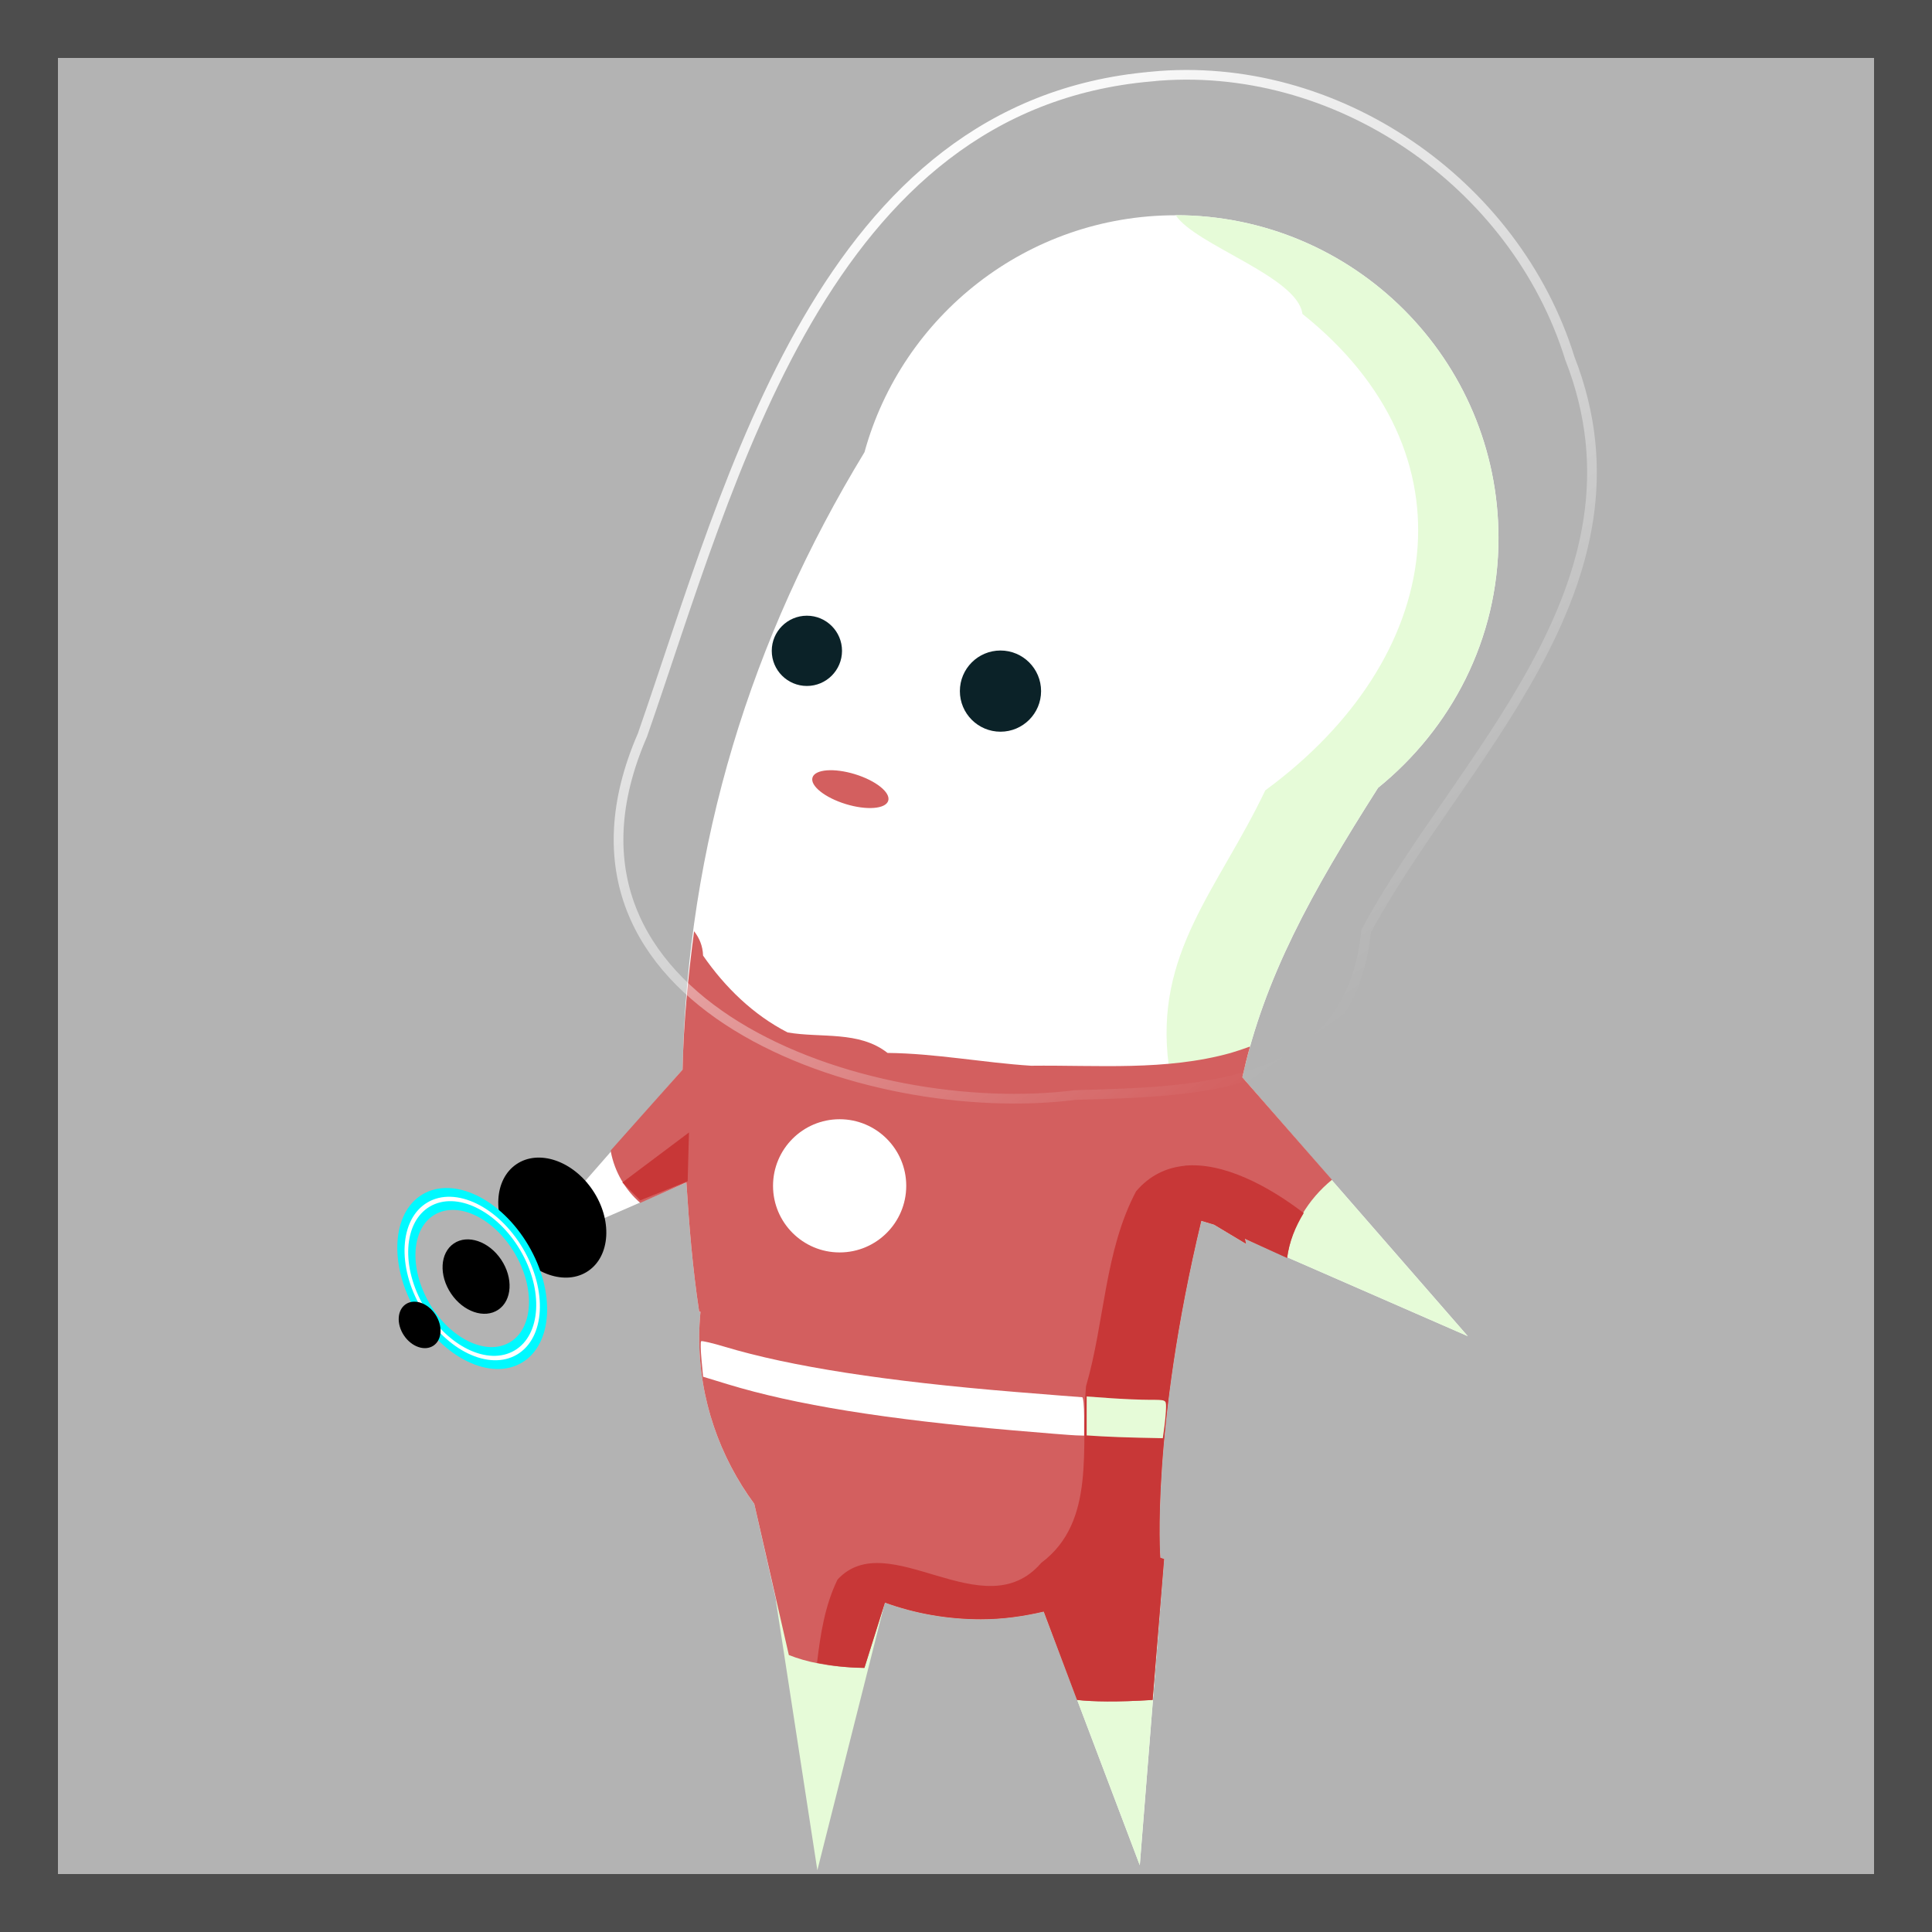 <?xml version="1.0" encoding="UTF-8" standalone="no"?>
<!-- Created with Inkscape (http://www.inkscape.org/) -->

<svg
   xmlns:dc="http://purl.org/dc/elements/1.1/"
   xmlns:cc="http://creativecommons.org/ns#"
   xmlns:rdf="http://www.w3.org/1999/02/22-rdf-syntax-ns#"
   xmlns:svg="http://www.w3.org/2000/svg"
   xmlns="http://www.w3.org/2000/svg"
   xmlns:xlink="http://www.w3.org/1999/xlink"
   xmlns:sodipodi="http://sodipodi.sourceforge.net/DTD/sodipodi-0.dtd"
   xmlns:inkscape="http://www.inkscape.org/namespaces/inkscape"
   width="100"
   height="100"
   id="svg2"
   version="1.1"
   inkscape:version="0.48.1 r9760"
   sodipodi:docname="rotation.svg"
   inkscape:export-filename="tripper.png"
   inkscape:export-xdpi="90"
   inkscape:export-ydpi="90">
  <defs
     id="defs4">
    <linearGradient
       inkscape:collect="always"
       id="linearGradient4520">
      <stop
         style="stop-color:#ffffff;stop-opacity:1;"
         offset="0"
         id="stop4522" />
      <stop
         style="stop-color:#ffffff;stop-opacity:0;"
         offset="1"
         id="stop4524" />
    </linearGradient>
    <linearGradient
       inkscape:collect="always"
       id="linearGradient4203">
      <stop
         style="stop-color:#ffffff;stop-opacity:1;"
         offset="0"
         id="stop4205" />
      <stop
         style="stop-color:#ffffff;stop-opacity:0;"
         offset="1"
         id="stop4207" />
    </linearGradient>
    <linearGradient
       inkscape:collect="always"
       id="linearGradient3942">
      <stop
         style="stop-color:#ffffff;stop-opacity:1;"
         offset="0"
         id="stop3944" />
      <stop
         style="stop-color:#ffffff;stop-opacity:0;"
         offset="1"
         id="stop3946" />
    </linearGradient>
    <filter
       inkscape:collect="always"
       id="filter4320"
       x="-0.168"
       width="1.336"
       y="-0.168"
       height="1.336"
       color-interpolation-filters="sRGB">
      <feGaussianBlur
         inkscape:collect="always"
         stdDeviation="0.21"
         id="feGaussianBlur4322" />
    </filter>
    <linearGradient
       inkscape:collect="always"
       id="linearGradient3942-2">
      <stop
         style="stop-color:#ffffff;stop-opacity:1;"
         offset="0"
         id="stop3944-8" />
      <stop
         style="stop-color:#ffffff;stop-opacity:0;"
         offset="1"
         id="stop3946-5" />
    </linearGradient>
    <filter
       inkscape:collect="always"
       id="filter4320-9"
       x="-0.168"
       width="1.336"
       y="-0.168"
       height="1.336"
       color-interpolation-filters="sRGB">
      <feGaussianBlur
         inkscape:collect="always"
         stdDeviation="0.21"
         id="feGaussianBlur4322-7" />
    </filter>
    <filter
       inkscape:collect="always"
       id="filter4320-9-4"
       x="-0.168"
       width="1.336"
       y="-0.168"
       height="1.336"
       color-interpolation-filters="sRGB">
      <feGaussianBlur
         inkscape:collect="always"
         stdDeviation="0.21"
         id="feGaussianBlur4322-7-5" />
    </filter>
    <filter
       inkscape:collect="always"
       id="filter4320-0"
       x="-0.168"
       width="1.336"
       y="-0.168"
       height="1.336"
       color-interpolation-filters="sRGB">
      <feGaussianBlur
         inkscape:collect="always"
         stdDeviation="0.21"
         id="feGaussianBlur4322-0" />
    </filter>
    <linearGradient
       inkscape:collect="always"
       id="linearGradient4520-5">
      <stop
         style="stop-color:#ffffff;stop-opacity:1;"
         offset="0"
         id="stop4522-3" />
      <stop
         style="stop-color:#ffffff;stop-opacity:0;"
         offset="1"
         id="stop4524-9" />
    </linearGradient>
    <filter
       inkscape:collect="always"
       id="filter4320-0-7"
       x="-0.168"
       width="1.336"
       y="-0.168"
       height="1.336"
       color-interpolation-filters="sRGB">
      <feGaussianBlur
         inkscape:collect="always"
         stdDeviation="0.21"
         id="feGaussianBlur4322-0-2" />
    </filter>
    <filter
       inkscape:collect="always"
       id="filter4320-9-5"
       x="-0.168"
       width="1.336"
       y="-0.168"
       height="1.336"
       color-interpolation-filters="sRGB">
      <feGaussianBlur
         inkscape:collect="always"
         stdDeviation="0.21"
         id="feGaussianBlur4322-7-9" />
    </filter>
    <linearGradient
       inkscape:collect="always"
       id="linearGradient4203-3">
      <stop
         style="stop-color:#ffffff;stop-opacity:1;"
         offset="0"
         id="stop4205-0" />
      <stop
         style="stop-color:#ffffff;stop-opacity:0;"
         offset="1"
         id="stop4207-2" />
    </linearGradient>
    <filter
       inkscape:collect="always"
       id="filter4320-0-7-4"
       x="-0.168"
       width="1.336"
       y="-0.168"
       height="1.336"
       color-interpolation-filters="sRGB">
      <feGaussianBlur
         inkscape:collect="always"
         stdDeviation="0.21"
         id="feGaussianBlur4322-0-2-0" />
    </filter>
    <linearGradient
       inkscape:collect="always"
       id="linearGradient4520-5-2">
      <stop
         style="stop-color:#ffffff;stop-opacity:1;"
         offset="0"
         id="stop4522-3-2" />
      <stop
         style="stop-color:#ffffff;stop-opacity:0;"
         offset="1"
         id="stop4524-9-6" />
    </linearGradient>
    <linearGradient
       inkscape:collect="always"
       id="linearGradient4520-5-2-0">
      <stop
         style="stop-color:#ffffff;stop-opacity:1;"
         offset="0"
         id="stop4522-3-2-0" />
      <stop
         style="stop-color:#ffffff;stop-opacity:0;"
         offset="1"
         id="stop4524-9-6-8" />
    </linearGradient>
    <linearGradient
       inkscape:collect="always"
       xlink:href="#linearGradient3942"
       id="linearGradient3968"
       gradientUnits="userSpaceOnUse"
       gradientTransform="matrix(0.762,0,0,0.762,-37.848,39.821)"
       x1="67.625"
       y1="38.5"
       x2="81.488"
       y2="58.169" />
    <linearGradient
       inkscape:collect="always"
       xlink:href="#linearGradient4203"
       id="linearGradient3994"
       gradientUnits="userSpaceOnUse"
       x1="17.469"
       y1="1.312"
       x2="25.159"
       y2="11"
       gradientTransform="matrix(2.763,0,0,2.763,4.369,-65.298)" />
    <linearGradient
       inkscape:collect="always"
       xlink:href="#linearGradient4520"
       id="linearGradient4059"
       gradientUnits="userSpaceOnUse"
       gradientTransform="matrix(1.201,0,0,1.2,-3.511,-3.358)"
       x1="16.997"
       y1="3.179"
       x2="20.028"
       y2="18.072" />
    <linearGradient
       inkscape:collect="always"
       xlink:href="#linearGradient4520-5-2-0"
       id="linearGradient4072"
       gradientUnits="userSpaceOnUse"
       gradientTransform="matrix(1.201,0,0,1.2,-3.14,-3.358)"
       x1="16.997"
       y1="3.179"
       x2="20.028"
       y2="18.072" />
    <linearGradient
       inkscape:collect="always"
       xlink:href="#linearGradient4520-5-2"
       id="linearGradient4115"
       gradientUnits="userSpaceOnUse"
       gradientTransform="matrix(-1.201,0,0,1.2,39.287,-3.358)"
       x1="16.997"
       y1="3.179"
       x2="20.028"
       y2="18.072" />
    <linearGradient
       inkscape:collect="always"
       xlink:href="#linearGradient4203-3"
       id="linearGradient4118"
       gradientUnits="userSpaceOnUse"
       x1="17.469"
       y1="1.312"
       x2="25.159"
       y2="11"
       gradientTransform="matrix(2.77,0,0,2.77,1.93,-65.2)" />
    <linearGradient
       inkscape:collect="always"
       xlink:href="#linearGradient4520-5"
       id="linearGradient4154"
       gradientUnits="userSpaceOnUse"
       gradientTransform="matrix(-1.201,0,0,1.2,39.287,-3.358)"
       x1="16.997"
       y1="3.179"
       x2="20.028"
       y2="18.072" />
    <linearGradient
       inkscape:collect="always"
       xlink:href="#linearGradient3942-2"
       id="linearGradient4177"
       gradientUnits="userSpaceOnUse"
       gradientTransform="matrix(-0.762,0,0,0.762,72.794,-25.272)"
       x1="67.625"
       y1="38.5"
       x2="81.488"
       y2="58.169" />
  </defs>
  <sodipodi:namedview
     id="base"
     pagecolor="#ffffff"
     bordercolor="#666666"
     borderopacity="1.0"
     inkscape:pageopacity="0.0"
     inkscape:pageshadow="2"
     inkscape:zoom="3.9999998"
     inkscape:cx="63.867372"
     inkscape:cy="55.330775"
     inkscape:document-units="px"
     inkscape:current-layer="layer1"
     showgrid="false"
     inkscape:showpageshadow="false"
     inkscape:window-width="1440"
     inkscape:window-height="833"
     inkscape:window-x="0"
     inkscape:window-y="0"
     inkscape:window-maximized="1"
     inkscape:snap-bbox="true"
     inkscape:bbox-nodes="true"
     inkscape:snap-global="false"
     showguides="true"
     inkscape:guide-bbox="true" />
  <g
     inkscape:label="bg (ignore)"
     inkscape:groupmode="layer"
     id="layer1"
     transform="translate(0,-952.362)"
     style="display:inline"
     sodipodi:insensitive="true">
    <rect
       style="fill:#4d4d4d;fill-opacity:1;stroke:none"
       id="rect6615"
       width="100"
       height="100"
       x="0"
       y="952.362" />
    <rect
       y="955.362"
       x="3"
       height="94"
       width="94"
       id="rect3945"
       style="fill:#b3b3b3;fill-opacity:1;stroke:none" />
  </g>
  <g
     inkscape:groupmode="layer"
     id="layer4"
     inkscape:label="1_S_(replace)"
     style="display:none"
     transform="translate(0,65)"
     sodipodi:insensitive="true">
    <g
       id="g4014"
       transform="translate(-2,0)">
      <path
         sodipodi:nodetypes="ssccccccccsccccccccccss"
         inkscape:connector-curvature="0"
         id="path3186"
         d="m 52.72,-54.074 c -9.155,0 -16.577,7.422 -16.577,16.577 0,0.171 -0.005,0.348 0,0.518 l -0.173,0 3.713,27.197 -13.814,14.592 14.937,-6.217 1.036,7.684 2.778,25.309 4.13,-13.999 c 1.24,0.513 2.546,0.863 3.972,0.863 1.287,0 2.486,-0.268 3.626,-0.691 l 4.49,13.642 2.936,-27.284 0.777,-5.698 15.282,6.389 -14.16,-14.937 3.281,-24.003 c 0.011,-0.055 -0.011,-0.117 0,-0.173 l 0.259,-1.813 c 0.014,-0.169 0.078,-0.348 0.086,-0.518 0.014,-0.282 0,-0.578 0,-0.863 0,-9.155 -7.422,-16.577 -16.577,-16.577 z"
         style="fill:#ffffff;fill-opacity:1;stroke:none" />
      <path
         inkscape:connector-curvature="0"
         id="path4221"
         d="m 52.029,-54.074 c 5.222,1.244 9.268,5.992 10.879,11.052 2.065,5.873 1.242,12.209 1.209,18.304 -0.627,12.534 -3.005,24.808 -4.749,37.213 -0.678,2.147 -1.679,4.191 -2.763,6.13 l 4.231,12.778 2.936,-27.284 0.777,-5.698 15.282,6.389 -14.16,-14.937 3.281,-24.003 c 0.011,-0.055 -0.011,-0.117 0,-0.173 l 0.259,-1.813 c 0.014,-0.169 0.078,-0.348 0.086,-0.518 0.014,-0.282 0,-0.578 0,-0.863 0,-9.155 -7.422,-16.577 -16.577,-16.577 -0.228,0 -0.465,-0.009 -0.691,0 z"
         style="fill:#edfce4;fill-opacity:1;stroke:none" />
      <path
         inkscape:connector-curvature="0"
         id="path3218"
         d="m 39.423,-11.595 0.259,1.813 -5.698,6.044 2.418,4.144 4.403,-1.813 1.036,7.684 1.727,16.318 3.54,0 1.64,-5.008 c 1.24,0.513 2.546,0.863 3.972,0.863 1.287,0 2.486,-0.268 3.626,-0.691 l 1.554,4.835 3.885,0 1.986,-18.477 0.777,-5.698 4.231,1.727 2.504,-4.403 -5.612,-5.871 0.173,-1.381 c -3.742,0.499 -8.235,0.777 -13.124,0.777 -4.973,0 -9.518,-0.349 -13.296,-0.863 z"
         style="fill:#d35f5f;fill-opacity:1;stroke:none" />
      <path
         sodipodi:type="arc"
         style="fill:#0b2228;fill-opacity:1;stroke:none;display:inline"
         id="path8761-1"
         sodipodi:cx="71.125"
         sodipodi:cy="48.375"
         sodipodi:rx="1.375"
         sodipodi:ry="1.375"
         d="m 72.5,48.375 c 0,0.759 -0.616,1.375 -1.375,1.375 -0.759,0 -1.375,-0.616 -1.375,-1.375 0,-0.759 0.616,-1.375 1.375,-1.375 0.759,0 1.375,0.616 1.375,1.375 z"
         transform="matrix(1.518,0,0,1.518,-48.527,-102.743)" />
      <path
         transform="matrix(1.479,-0.023,0.009,0.583,-52.91,-51.081)"
         d="m 72.5,48.375 c 0,0.759 -0.616,1.375 -1.375,1.375 -0.759,0 -1.375,-0.616 -1.375,-1.375 0,-0.759 0.616,-1.375 1.375,-1.375 0.759,0 1.375,0.616 1.375,1.375 z"
         sodipodi:ry="1.375"
         sodipodi:rx="1.375"
         sodipodi:cy="48.375"
         sodipodi:cx="71.125"
         id="path8782-8"
         style="fill:#d35f5f;fill-opacity:1;stroke:none;display:inline"
         sodipodi:type="arc" />
      <path
         transform="matrix(1.518,0,0,1.518,-62.298,-102.743)"
         d="m 72.5,48.375 c 0,0.759 -0.616,1.375 -1.375,1.375 -0.759,0 -1.375,-0.616 -1.375,-1.375 0,-0.759 0.616,-1.375 1.375,-1.375 0.759,0 1.375,0.616 1.375,1.375 z"
         sodipodi:ry="1.375"
         sodipodi:rx="1.375"
         sodipodi:cy="48.375"
         sodipodi:cx="71.125"
         id="path4041"
         style="fill:#0b2228;fill-opacity:1;stroke:none;display:inline"
         sodipodi:type="arc" />
      <path
         transform="matrix(2.106,0,0,2.106,-106.522,-136.434)"
         d="m 77.25,62.875 c 0,0.897 -0.728,1.625 -1.625,1.625 C 74.728,64.5 74,63.772 74,62.875 c 0,-0.897 0.728,-1.625 1.625,-1.625 0.897,0 1.625,0.728 1.625,1.625 z"
         sodipodi:ry="1.625"
         sodipodi:rx="1.625"
         sodipodi:cy="62.875"
         sodipodi:cx="75.625"
         id="path4212-9"
         style="fill:#ffffff;fill-opacity:1;stroke:none;display:inline"
         sodipodi:type="arc" />
      <path
         sodipodi:nodetypes="ccccc"
         inkscape:connector-curvature="0"
         id="path4076"
         d="m 36.488,0.493 -1.208,-2.116 5.253,-3.033 0.272,3.335 z"
         style="fill:#c83737;fill-opacity:1;stroke:none" />
      <path
         style="fill:#c83737;fill-opacity:1;stroke:none"
         d="m 68.782,0.127 1.208,-2.116 -5.253,-3.033 -0.272,3.335 z"
         id="path4078"
         inkscape:connector-curvature="0"
         sodipodi:nodetypes="ccccc" />
      <path
         sodipodi:nodetypes="cccccccsccccccccc"
         inkscape:connector-curvature="0"
         id="path4080"
         d="m 48.139,15.26 c -0.429,-0.013 -1.106,1.378 -1.419,1.714 -0.54,0.673 -0.453,1.53 -0.863,2.27 -0.323,0.799 -0.186,1.772 -0.274,2.626 -0.007,0.188 0.02,0.481 -0.073,0.683 l 1.722,0.231 1.515,-5.195 c 1.24,0.513 2.546,0.863 3.972,0.863 1.287,0 2.486,-0.268 3.626,-0.691 l 1.554,4.835 1.468,0 c -0.129,-0.521 0.171,-1.035 0.168,-1.579 -0.308,-0.765 -0.621,-1.822 -0.726,-2.636 0.004,-0.751 -1.243,-2.715 -1.95,-2.948 -1.253,-0.421 -2.505,0.358 -3.713,0.604 -1.279,0.327 -2.576,-0.092 -3.799,-0.432 -0.366,-0.191 -0.779,-0.332 -1.209,-0.345 z"
         style="fill:#c83737;fill-opacity:1;stroke:none" />
      <path
         inkscape:connector-curvature="0"
         id="path4097"
         d="M 47.695,7.766 C 45.002,7.661 41.921,7.427 41.863,7.323 41.852,7.303 41.815,6.826 41.78,6.262 l -0.063,-1.025 1.327,0.095 c 6.869,0.492 12.231,0.492 19.139,-1.05e-4 l 1.321,-0.094 -0.053,0.748 c -0.097,1.363 -0.087,1.337 -0.539,1.428 -1.56,0.314 -10.749,0.527 -15.218,0.353 z"
         style="fill:#ffffff;fill-opacity:1;stroke:none" />
      <g
         id="g3175-9"
         transform="matrix(-1.947,0.053,-0.386,1.721,230.835,-116.186)"
         style="display:inline">
        <path
           transform="matrix(1.382,1.013,-1.009,1.389,28.947,-118.721)"
           d="m 92.719,65.484 c 0,0.61 -0.376,1.105 -0.84,1.105 -0.464,0 -0.84,-0.495 -0.84,-1.105 0,-0.61 0.376,-1.105 0.84,-1.105 0.464,0 0.84,0.495 0.84,1.105 z"
           sodipodi:ry="1.1048543"
           sodipodi:rx="0.83968931"
           sodipodi:cy="65.484352"
           sodipodi:cx="91.879684"
           id="path3177-20"
           style="fill:#000000;fill-opacity:1;stroke:none"
           sodipodi:type="arc" />
        <path
           sodipodi:type="arc"
           style="fill:#000000;fill-opacity:1;stroke:none"
           id="path3179-9"
           sodipodi:cx="91.879684"
           sodipodi:cy="65.484352"
           sodipodi:rx="0.83968931"
           sodipodi:ry="1.1048543"
           d="m 92.719,65.484 c 0,0.61 -0.376,1.105 -0.84,1.105 -0.464,0 -0.84,-0.495 -0.84,-1.105 0,-0.61 0.376,-1.105 0.84,-1.105 0.464,0 0.84,0.495 0.84,1.105 z"
           transform="matrix(0.857,0.628,-0.626,0.861,54.286,-46.952)" />
        <g
           transform="matrix(0.375,0.24,-0.359,0.562,92.532,24.943)"
           id="g3181-6">
          <path
             sodipodi:type="arc"
             style="fill:none;stroke:#00f9ff;stroke-width:0.397;stroke-miterlimit:4;stroke-opacity:1;stroke-dasharray:none;filter:url(#filter4320-9)"
             id="path3183-75"
             sodipodi:cx="50"
             sodipodi:cy="69.5"
             sodipodi:rx="1.5"
             sodipodi:ry="1.5"
             d="m 51.5,69.5 c 0,0.828 -0.672,1.5 -1.5,1.5 -0.828,0 -1.5,-0.672 -1.5,-1.5 0,-0.828 0.672,-1.5 1.5,-1.5 0.828,0 1.5,0.672 1.5,1.5 z"
             transform="matrix(2.532,0,0,2.532,-76.25,-122.302)" />
          <path
             transform="matrix(2.532,0,0,2.532,-76.25,-122.302)"
             d="m 51.5,69.5 c 0,0.828 -0.672,1.5 -1.5,1.5 -0.828,0 -1.5,-0.672 -1.5,-1.5 0,-0.828 0.672,-1.5 1.5,-1.5 0.828,0 1.5,0.672 1.5,1.5 z"
             sodipodi:ry="1.5"
             sodipodi:rx="1.5"
             sodipodi:cy="69.5"
             sodipodi:cx="50"
             id="path3185-2"
             style="fill:none;stroke:#ffffff;stroke-width:0.079;stroke-miterlimit:4;stroke-opacity:1;stroke-dasharray:none"
             sodipodi:type="arc" />
        </g>
        <path
           transform="matrix(0.535,0.392,-0.391,0.538,70.094,-2.632)"
           d="m 92.719,65.484 c 0,0.61 -0.376,1.105 -0.84,1.105 -0.464,0 -0.84,-0.495 -0.84,-1.105 0,-0.61 0.376,-1.105 0.84,-1.105 0.464,0 0.84,0.495 0.84,1.105 z"
           sodipodi:ry="1.1048543"
           sodipodi:rx="0.83968931"
           sodipodi:cy="65.484352"
           sodipodi:cx="91.879684"
           id="path3187-8"
           style="fill:#000000;fill-opacity:1;stroke:none"
           sodipodi:type="arc" />
      </g>
      <path
         inkscape:connector-curvature="0"
         id="path4147"
         d="m 52.806,-61.154 c -11.241,0 -20.376,9.067 -20.376,20.29 0,0.21 -0.006,0.482 0,0.691 l -0.173,0 3.713,27.629 c 0.017,0.039 0.069,0.048 0.086,0.086 0.642,1.416 1.718,2.501 3.195,3.022 0.059,0.006 0.114,0.08 0.173,0.086 4.044,0.427 8.466,0.691 13.383,0.691 4.753,0 9.078,-0.303 13.037,-0.691 1.715,-0.554 3.039,-1.842 3.626,-3.54 l 3.281,-23.83 c 0.014,-0.068 -0.013,-0.104 0,-0.173 l 0.345,-2.245 c 0.017,-0.207 0.076,-0.395 0.086,-0.604 0.017,-0.345 0,-0.773 0,-1.122 0,-11.223 -9.135,-20.29 -20.376,-20.29 z"
         style="fill:none;stroke:url(#linearGradient3994);stroke-width:0.5;stroke-miterlimit:4;stroke-opacity:1;stroke-dasharray:none" />
    </g>
  </g>
  <g
     inkscape:groupmode="layer"
     id="layer2"
     inkscape:label="2_SW_(replace)"
     style="display:inline"
     sodipodi:insensitive="true">
    <g
       id="g3947"
       transform="matrix(2.784,0,0,2.784,2.055,-181.408)">
      <path
         id="path8728"
         d="m 21.121,69.163 c -2.762,0 -5.089,1.866 -5.787,4.406 -2.105,3.46 -3.295,7.261 -3.382,11.48 l -3.001,3.43 3.072,-1.334 c 0.05,0.787 0.114,1.591 0.238,2.405 l 0.024,0 c -0.015,0.161 -0.024,0.312 -0.024,0.476 0,1.16 0.386,2.228 1.024,3.096 l 1.262,5.573 1.167,-3.739 c 0.558,0.202 1.158,0.31 1.786,0.31 0.406,0 0.787,-0.055 1.167,-0.143 l 1.786,4.716 0.453,-5.692 -0.071,-0.024 c 0,0 -0.176,-2.357 0.762,-6.264 l 0.238,0.071 0.595,0.357 c -0.011,-0.031 -0.012,-0.064 -0.024,-0.095 l 4.144,1.81 -4.192,-4.811 c 0.416,-1.861 1.274,-3.418 2.525,-5.383 1.357,-1.1 2.239,-2.761 2.239,-4.644 0,-3.315 -2.687,-6.002 -6.002,-6.002 z"
         style="fill:#ffffff;fill-opacity:1;stroke:none"
         inkscape:connector-curvature="0" />
      <path
         sodipodi:nodetypes="cccccccccscccccccccccscc"
         inkscape:connector-curvature="0"
         id="path8771"
         d="m 21.121,69.163 c 0.367,0.556 2.27,1.142 2.355,1.834 3.251,2.591 2.656,6.403 -0.69,8.858 -0.879,1.845 -2.074,3.022 -1.794,5.122 -0.021,2.346 -0.302,4.911 -1.658,7.026 -0.854,1.464 -2.577,2.056 -4.073,2.62 -0.519,0.13 -1.045,0.218 -1.572,0.31 l 0.769,5 1.255,-4.977 c 0.558,0.202 1.158,0.31 1.786,0.31 0.406,0 0.787,-0.055 1.167,-0.143 l 1.786,4.716 0.453,-5.692 -0.071,-0.024 c 0,0 -0.176,-2.357 0.762,-6.264 l 0.238,0.071 0.595,0.357 c -0.011,-0.031 -0.012,-0.064 -0.024,-0.095 l 4.144,1.81 -4.192,-4.811 c 0.416,-1.861 1.274,-3.418 2.525,-5.383 1.357,-1.1 2.239,-2.761 2.239,-4.644 0,-3.315 -2.687,-6.002 -6.002,-6.002 z"
         style="fill:#e6fbd8;fill-opacity:1;stroke:none" />
      <path
         id="path3089"
         d="m 12.166,82.476 c -0.111,0.839 -0.196,1.698 -0.214,2.572 l -1.334,1.5 c 0.001,0.007 -0.001,0.017 0,0.024 0.072,0.376 0.268,0.712 0.548,0.953 l 0.857,-0.381 c 0.05,0.787 0.114,1.591 0.238,2.405 l 0.024,0 c -0.015,0.161 -0.024,0.312 -0.024,0.476 0,1.16 0.386,2.228 1.024,3.096 l 0.643,2.81 c 0.308,0.123 0.751,0.229 1.405,0.238 L 15.715,94.956 c 0.558,0.202 1.158,0.31 1.786,0.31 0.406,0 0.787,-0.055 1.167,-0.143 l 0.619,1.643 c 0.286,0.032 0.738,0.042 1.405,0 l 0.214,-2.62 -0.071,-0.024 c 0,0 -0.176,-2.357 0.762,-6.264 l 0.238,0.071 0.595,0.357 c -0.011,-0.031 -0.012,-0.064 -0.024,-0.095 l 0.786,0.357 c 0.079,-0.587 0.392,-1.091 0.834,-1.453 l -1.667,-1.905 c 0.043,-0.193 0.09,-0.384 0.143,-0.572 -0.119,0.043 -0.237,0.084 -0.357,0.119 -1.208,0.337 -2.476,0.224 -3.715,0.238 -0.888,-0.057 -1.774,-0.229 -2.667,-0.238 -0.531,-0.417 -1.238,-0.273 -1.858,-0.381 -0.638,-0.326 -1.167,-0.843 -1.572,-1.429 -0.005,-0.178 -0.069,-0.328 -0.167,-0.453 z"
         style="fill:#d35f5f;fill-opacity:1;stroke:none"
         inkscape:connector-curvature="0" />
      <path
         transform="matrix(0.475,0,0,0.475,-19.521,54.283)"
         d="m 72.5,48.375 c 0,0.759 -0.616,1.375 -1.375,1.375 -0.759,0 -1.375,-0.616 -1.375,-1.375 0,-0.759 0.616,-1.375 1.375,-1.375 0.759,0 1.375,0.616 1.375,1.375 z"
         sodipodi:ry="1.375"
         sodipodi:rx="1.375"
         sodipodi:cy="48.375"
         sodipodi:cx="71.125"
         id="path8759"
         style="fill:#0b2228;fill-opacity:1;stroke:none"
         sodipodi:type="arc" />
      <path
         sodipodi:type="arc"
         style="fill:#0b2228;fill-opacity:1;stroke:none"
         id="path8761"
         sodipodi:cx="71.125"
         sodipodi:cy="48.375"
         sodipodi:rx="1.375"
         sodipodi:ry="1.375"
         d="m 72.5,48.375 c 0,0.759 -0.616,1.375 -1.375,1.375 -0.759,0 -1.375,-0.616 -1.375,-1.375 0,-0.759 0.616,-1.375 1.375,-1.375 0.759,0 1.375,0.616 1.375,1.375 z"
         transform="matrix(0.549,0,0,0.549,-21.185,51.452)" />
      <path
         transform="matrix(0.512,0.157,-0.062,0.202,-18.345,58.894)"
         d="m 72.5,48.375 c 0,0.759 -0.616,1.375 -1.375,1.375 -0.759,0 -1.375,-0.616 -1.375,-1.375 0,-0.759 0.616,-1.375 1.375,-1.375 0.759,0 1.375,0.616 1.375,1.375 z"
         sodipodi:ry="1.375"
         sodipodi:rx="1.375"
         sodipodi:cy="48.375"
         sodipodi:cx="71.125"
         id="path8782"
         style="fill:#d35f5f;fill-opacity:1;stroke:none"
         sodipodi:type="arc" />
      <path
         id="path3140"
         d="m 21.288,86.835 c -0.335,0.032 -0.654,0.178 -0.905,0.476 -0.588,1.114 -0.581,2.426 -0.929,3.62 -0.108,1.115 0.202,2.514 -0.834,3.287 -1.067,1.242 -2.845,-0.71 -3.787,0.31 -0.236,0.486 -0.317,1.013 -0.381,1.548 0.243,0.049 0.525,0.09 0.881,0.095 l 0.381,-1.215 c 0.558,0.202 1.158,0.31 1.786,0.31 0.406,0 0.787,-0.055 1.167,-0.143 l 0.619,1.643 c 0.286,0.032 0.738,0.042 1.405,0 l 0.214,-2.62 -0.071,-0.024 c 0,0 -0.176,-2.357 0.762,-6.264 l 0.238,0.071 0.595,0.357 c -0.011,-0.031 -0.012,-0.064 -0.024,-0.095 l 0.786,0.357 c 0.041,-0.305 0.157,-0.582 0.31,-0.834 -0.656,-0.503 -1.494,-0.95 -2.215,-0.881 z"
         style="fill:#c83737;fill-opacity:1;stroke:none"
         inkscape:connector-curvature="0" />
      <path
         inkscape:connector-curvature="0"
         id="path3143"
         d="m 12.047,87.121 -0.881,0.357 -0.333,-0.333 1.238,-0.929 z"
         style="fill:#c83737;fill-opacity:1;stroke:none" />
      <path
         inkscape:connector-curvature="0"
         id="path3150"
         d="m 18.108,91.755 c -2.39,-0.206 -4.066,-0.477 -5.316,-0.858 l -0.458,-0.14 -0.03,-0.319 c -0.016,-0.175 -0.02,-0.329 -0.007,-0.341 0.012,-0.012 0.21,0.034 0.44,0.103 1.217,0.367 3.003,0.644 5.418,0.841 0.655,0.053 1.207,0.097 1.227,0.097 0.02,0 0.036,0.161 0.036,0.357 l 0,0.357 -0.155,-0.005 c -0.085,-0.003 -0.605,-0.044 -1.155,-0.092 z"
         style="fill:#ffffff;fill-opacity:1;stroke:none" />
      <path
         inkscape:connector-curvature="0"
         id="path3152"
         d="m 19.739,91.865 -0.274,-0.017 0,-0.362 0,-0.362 0.436,0.031 c 0.24,0.017 0.572,0.031 0.738,0.031 0.301,0 0.302,6.51e-4 0.302,0.136 0,0.075 -0.014,0.236 -0.03,0.357 l -0.03,0.221 -0.434,-0.009 c -0.239,-0.005 -0.557,-0.017 -0.708,-0.026 z"
         style="fill:#e6fbd8;fill-opacity:1;stroke:none" />
      <path
         inkscape:connector-curvature="0"
         id="path3930"
         d="m 20.661,66.585 c -6.091,0.533 -7.791,7.467 -9.455,12.242 -2.178,5.009 4.159,7.188 8.05,6.692 2.47,-0.064 5.106,-0.15 5.406,-3.049 1.713,-3.193 5.434,-6.433 3.787,-10.646 -1.016,-3.273 -4.362,-5.575 -7.788,-5.24 z"
         style="fill:none;stroke:url(#linearGradient3968);stroke-width:0.18;stroke-miterlimit:4;stroke-opacity:1;stroke-dasharray:none" />
      <path
         transform="matrix(0.762,0,0,0.762,-42.754,39.297)"
         d="m 77.25,62.875 c 0,0.897 -0.728,1.625 -1.625,1.625 C 74.728,64.5 74,63.772 74,62.875 c 0,-0.897 0.728,-1.625 1.625,-1.625 0.897,0 1.625,0.728 1.625,1.625 z"
         sodipodi:ry="1.625"
         sodipodi:rx="1.625"
         sodipodi:cy="62.875"
         sodipodi:cx="75.625"
         id="path4212"
         style="fill:#ffffff;fill-opacity:1;stroke:none"
         sodipodi:type="arc" />
      <g
         id="g3175"
         transform="matrix(-0.63,-0.023,-0.023,0.63,67.638,48.72)">
        <path
           transform="matrix(1.382,1.013,-1.009,1.389,28.947,-118.721)"
           d="m 92.719,65.484 c 0,0.61 -0.376,1.105 -0.84,1.105 -0.464,0 -0.84,-0.495 -0.84,-1.105 0,-0.61 0.376,-1.105 0.84,-1.105 0.464,0 0.84,0.495 0.84,1.105 z"
           sodipodi:ry="1.1048543"
           sodipodi:rx="0.83968931"
           sodipodi:cy="65.484352"
           sodipodi:cx="91.879684"
           id="path3177"
           style="fill:#000000;fill-opacity:1;stroke:none"
           sodipodi:type="arc" />
        <path
           sodipodi:type="arc"
           style="fill:#000000;fill-opacity:1;stroke:none"
           id="path3179"
           sodipodi:cx="91.879684"
           sodipodi:cy="65.484352"
           sodipodi:rx="0.83968931"
           sodipodi:ry="1.1048543"
           d="m 92.719,65.484 c 0,0.61 -0.376,1.105 -0.84,1.105 -0.464,0 -0.84,-0.495 -0.84,-1.105 0,-0.61 0.376,-1.105 0.84,-1.105 0.464,0 0.84,0.495 0.84,1.105 z"
           transform="matrix(0.857,0.628,-0.626,0.861,54.286,-46.952)" />
        <g
           transform="matrix(0.375,0.24,-0.359,0.562,92.532,24.943)"
           id="g3181">
          <path
             sodipodi:type="arc"
             style="fill:none;stroke:#00f9ff;stroke-width:0.413;stroke-miterlimit:4;stroke-opacity:1;stroke-dasharray:none;filter:url(#filter4320)"
             id="path3183"
             sodipodi:cx="50"
             sodipodi:cy="69.5"
             sodipodi:rx="1.5"
             sodipodi:ry="1.5"
             d="m 51.5,69.5 c 0,0.828 -0.672,1.5 -1.5,1.5 -0.828,0 -1.5,-0.672 -1.5,-1.5 0,-0.828 0.672,-1.5 1.5,-1.5 0.828,0 1.5,0.672 1.5,1.5 z"
             transform="matrix(2.532,0,0,2.532,-76.25,-122.302)" />
          <path
             transform="matrix(2.532,0,0,2.532,-76.25,-122.302)"
             d="m 51.5,69.5 c 0,0.828 -0.672,1.5 -1.5,1.5 -0.828,0 -1.5,-0.672 -1.5,-1.5 0,-0.828 0.672,-1.5 1.5,-1.5 0.828,0 1.5,0.672 1.5,1.5 z"
             sodipodi:ry="1.5"
             sodipodi:rx="1.5"
             sodipodi:cy="69.5"
             sodipodi:cx="50"
             id="path3185"
             style="fill:none;stroke:#ffffff;stroke-width:0.083;stroke-miterlimit:4;stroke-opacity:1;stroke-dasharray:none"
             sodipodi:type="arc" />
        </g>
        <path
           transform="matrix(0.535,0.392,-0.391,0.538,70.094,-2.632)"
           d="m 92.719,65.484 c 0,0.61 -0.376,1.105 -0.84,1.105 -0.464,0 -0.84,-0.495 -0.84,-1.105 0,-0.61 0.376,-1.105 0.84,-1.105 0.464,0 0.84,0.495 0.84,1.105 z"
           sodipodi:ry="1.1048543"
           sodipodi:rx="0.83968931"
           sodipodi:cy="65.484352"
           sodipodi:cx="91.879684"
           id="path3187"
           style="fill:#000000;fill-opacity:1;stroke:none"
           sodipodi:type="arc" />
      </g>
    </g>
  </g>
  <g
     inkscape:groupmode="layer"
     id="layer5"
     inkscape:label="3_W_(replace)"
     style="display:none"
     transform="translate(0,65)"
     sodipodi:insensitive="true">
    <g
       id="g4035"
       transform="matrix(2.791,0,0,2.791,1.848,-65.706)">
      <path
         sodipodi:nodetypes="cccc"
         inkscape:connector-curvature="0"
         id="path4459"
         d="m 13.188,19.25 c 0,0 -2.062,2.625 -4.063,3.625 0,0 3.438,0.562 5.5,-2.438 z"
         style="fill:#ffffff;fill-opacity:1;stroke:none" />
      <path
         sodipodi:nodetypes="sccccccccccscccccccccccccss"
         inkscape:connector-curvature="0"
         id="path4326"
         d="m 21.125,4.188 c -2.397,0 -4.445,1.406 -5.406,3.438 -0.04,0.084 -0.089,0.164 -0.125,0.25 -3.127,5.313 -2.796,11.84 -2.781,12.094 l -0.031,0.125 0.406,3.031 0.375,2.781 0.188,0.312 -0.125,-0.094 2.188,8.781 0.719,-4.75 c 0.309,0.086 0.683,0.156 0.969,0.156 0.063,0 0.145,-0.023 0.219,-0.031 l 1.844,4.594 1.875,-9.562 -0.031,0 L 21.5,25.125 21.781,23.062 22.188,19.969 c 0.289,-1.846 1.166,-3.517 2.25,-5.125 1.774,-0.894 2.302,-2.522 2.469,-3.344 0.027,-0.035 0.067,-0.059 0.094,-0.094 0.004,-0.02 -0.004,-0.042 0,-0.062 l 0.094,-0.656 c 0.005,-0.061 0.028,-0.126 0.031,-0.188 0.005,-0.102 0,-0.209 0,-0.312 0,-3.314 -2.686,-6 -6,-6 z"
         style="fill:#ffffff;fill-opacity:1;stroke:none;display:inline" />
      <path
         sodipodi:nodetypes="csccccscccccccccccccsc"
         inkscape:connector-curvature="0"
         id="path4425"
         d="M 22.344,4.312 C 24.032,5.648 25.982,8.617 22.75,14.5 17.875,23.375 18.438,29.188 18.438,29.188 l -3.781,1.062 1.156,4.656 1.094,-4.625 c 0.309,0.086 0.308,0.031 0.594,0.031 0.063,0 0.145,-0.023 0.219,-0.031 l 1.844,4.594 1.875,-9.562 -0.031,0 L 21.5,25.125 21.781,23.062 22.188,19.969 c 0.289,-1.846 1.166,-3.517 2.25,-5.125 1.774,-0.894 2.302,-2.522 2.469,-3.344 0.027,-0.035 0.067,-0.059 0.094,-0.094 0.004,-0.02 -0.004,-0.042 0,-0.062 l 0.094,-0.656 c 0.005,-0.061 0.028,-0.126 0.031,-0.188 0.005,-0.102 0,-0.209 0,-0.312 0,-2.899 -2.047,-5.316 -4.781,-5.875 z"
         style="fill:#e6fbd8;fill-opacity:1;stroke:none;display:inline" />
      <path
         transform="matrix(0.373,0,0,0.373,-12.981,-5.472)"
         d="m 72.5,48.375 c 0,0.759 -0.616,1.375 -1.375,1.375 -0.759,0 -1.375,-0.616 -1.375,-1.375 0,-0.759 0.616,-1.375 1.375,-1.375 0.759,0 1.375,0.616 1.375,1.375 z"
         sodipodi:ry="1.375"
         sodipodi:rx="1.375"
         sodipodi:cy="48.375"
         sodipodi:cx="71.125"
         id="path8759-7"
         style="fill:#0b2228;fill-opacity:1;stroke:none;display:inline"
         sodipodi:type="arc" />
      <path
         sodipodi:type="arc"
         style="fill:#0b2228;fill-opacity:1;stroke:none;display:inline"
         id="path8761-7"
         sodipodi:cx="71.125"
         sodipodi:cy="48.375"
         sodipodi:rx="1.375"
         sodipodi:ry="1.375"
         d="m 72.5,48.375 c 0,0.759 -0.616,1.375 -1.375,1.375 -0.759,0 -1.375,-0.616 -1.375,-1.375 0,-0.759 0.616,-1.375 1.375,-1.375 0.759,0 1.375,0.616 1.375,1.375 z"
         transform="matrix(0.492,0,0,0.492,-19.472,-10.972)" />
      <path
         transform="matrix(0.347,0.067,-0.041,0.207,-9.129,0.024)"
         d="m 72.5,48.375 c 0,0.759 -0.616,1.375 -1.375,1.375 -0.759,0 -1.375,-0.616 -1.375,-1.375 0,-0.759 0.616,-1.375 1.375,-1.375 0.759,0 1.375,0.616 1.375,1.375 z"
         sodipodi:ry="1.375"
         sodipodi:rx="1.375"
         sodipodi:cy="48.375"
         sodipodi:cx="71.125"
         id="path8782-6"
         style="fill:#d35f5f;fill-opacity:1;stroke:none;display:inline"
         sodipodi:type="arc" />
      <path
         sodipodi:nodetypes="ccccc"
         inkscape:connector-curvature="0"
         id="path4461"
         d="m 13.188,19.25 c 0,0 -0.642,0.779 -1.531,1.656 l 0.812,1.562 c 0.754,-0.369 1.522,-1.109 2.156,-2.031 z"
         style="fill:#c83737;fill-opacity:1;stroke:none" />
      <path
         inkscape:connector-curvature="0"
         id="path4409"
         d="m 12.812,19.125 c 0.002,0.364 -0.003,0.801 0,0.844 l -0.031,0.125 0.406,3.031 0.375,2.781 0.188,0.312 -0.125,-0.094 1.438,5.75 c 0.397,0.103 0.889,0.161 1.438,0.219 l 0.438,-1.812 c 0.309,0.086 0.277,0.031 0.562,0.031 0.063,0 0.145,-0.023 0.219,-0.031 L 18.5,32.219 c 0.485,-0.005 1.023,-0.055 1.594,-0.094 l 1.344,-6.812 -0.031,0 L 21.5,25.125 21.781,23.062 22.188,19.969 c 0.033,-0.21 0.077,-0.419 0.125,-0.625 -1.332,0.252 -2.722,0.406 -4.188,0.406 -1.876,0 -3.67,-0.221 -5.312,-0.625 z"
         style="fill:#d35f5f;fill-opacity:1;stroke:none;display:inline" />
      <path
         transform="matrix(0.413,-0.045,0.083,0.758,-22.807,-22.032)"
         d="m 77.25,62.875 c 0,0.897 -0.728,1.625 -1.625,1.625 C 74.728,64.5 74,63.772 74,62.875 c 0,-0.897 0.728,-1.625 1.625,-1.625 0.897,0 1.625,0.728 1.625,1.625 z"
         sodipodi:ry="1.625"
         sodipodi:rx="1.625"
         sodipodi:cy="62.875"
         sodipodi:cx="75.625"
         id="path4212-9-1"
         style="fill:#ffffff;fill-opacity:1;stroke:none;display:inline"
         sodipodi:type="arc" />
      <path
         inkscape:connector-curvature="0"
         id="path4456"
         d="m 21.062,20.531 c -1.495,0.117 -1.124,1.729 -0.812,2.688 0.11,1.794 -0.46,3.532 -0.562,5.312 -0.176,1.065 -0.446,2.113 -0.562,3.188 0.036,0.138 0.04,0.313 0.062,0.469 0.3,-0.019 0.582,-0.041 0.906,-0.062 l 1.344,-6.812 -0.031,0 0.094,-0.188 0.281,-2.062 0.312,-2.406 c -0.318,-0.105 -0.664,-0.169 -1.031,-0.125 z"
         style="fill:#c83737;fill-opacity:1;stroke:none;display:inline" />
      <path
         inkscape:connector-curvature="0"
         id="path4097-2"
         d="m 15.682,26.445 c -0.975,-0.038 -2.09,-0.123 -2.111,-0.16 -0.004,-0.007 -0.017,-0.18 -0.03,-0.384 l -0.023,-0.371 0.48,0.034 c 2.486,0.178 4.427,0.178 6.927,-3.8e-5 l 0.478,-0.034 -0.019,0.271 c -0.035,0.493 -0.031,0.484 -0.195,0.517 -0.565,0.114 -3.89,0.191 -5.508,0.128 z"
         style="fill:#ffffff;fill-opacity:1;stroke:none;display:inline" />
      <path
         inkscape:connector-curvature="0"
         id="path4412"
         d="m 13.656,26.344 c 0.077,0.818 0.26,1.457 0.5,1.969 l -0.5,-1.969 z m 0.5,1.969 0.875,3.562 c 0.389,0.103 0.87,0.159 1.406,0.219 L 16.906,30.25 c 0,0 -1.817,0.053 -2.75,-1.938 z"
         style="fill:#c83737;fill-opacity:1;stroke:none" />
      <path
         sodipodi:nodetypes="cccc"
         inkscape:connector-curvature="0"
         id="path4430"
         d="m 22.938,25.688 c 0.352,-2.156 0.29,-4.26 -0.688,-6.25 l -3.125,1.812 c 2.496,0.922 3.093,2.708 3.812,4.438 z"
         style="fill:#ffffff;fill-opacity:1;stroke:none" />
      <path
         sodipodi:nodetypes="ccccc"
         inkscape:connector-curvature="0"
         id="path4434"
         d="m 22.25,19.438 c -1.331,0.026 -2.291,0.793 -3.125,1.812 1.004,0.371 1.698,0.878 2.219,1.469 C 21.858,22.289 22.427,21.997 23,21.781 22.866,20.985 22.626,20.203 22.25,19.438 z"
         style="fill:#d35f5f;fill-opacity:1;stroke:none" />
      <g
         id="g3175-3"
         transform="matrix(-0.619,-0.168,-0.172,0.569,77.084,0.326)"
         style="display:inline">
        <path
           transform="matrix(1.382,1.013,-1.009,1.389,28.947,-118.721)"
           d="m 92.719,65.484 c 0,0.61 -0.376,1.105 -0.84,1.105 -0.464,0 -0.84,-0.495 -0.84,-1.105 0,-0.61 0.376,-1.105 0.84,-1.105 0.464,0 0.84,0.495 0.84,1.105 z"
           sodipodi:ry="1.1048543"
           sodipodi:rx="0.83968931"
           sodipodi:cy="65.484352"
           sodipodi:cx="91.879684"
           id="path3177-8"
           style="fill:#000000;fill-opacity:1;stroke:none"
           sodipodi:type="arc" />
        <path
           sodipodi:type="arc"
           style="fill:#000000;fill-opacity:1;stroke:none"
           id="path3179-2"
           sodipodi:cx="91.879684"
           sodipodi:cy="65.484352"
           sodipodi:rx="0.83968931"
           sodipodi:ry="1.1048543"
           d="m 92.719,65.484 c 0,0.61 -0.376,1.105 -0.84,1.105 -0.464,0 -0.84,-0.495 -0.84,-1.105 0,-0.61 0.376,-1.105 0.84,-1.105 0.464,0 0.84,0.495 0.84,1.105 z"
           transform="matrix(0.857,0.628,-0.626,0.861,54.286,-46.952)" />
        <g
           transform="matrix(0.375,0.24,-0.359,0.562,92.532,24.943)"
           id="g3181-9">
          <path
             sodipodi:type="arc"
             style="fill:none;stroke:#00f9ff;stroke-width:0.421;stroke-miterlimit:4;stroke-opacity:1;stroke-dasharray:none;filter:url(#filter4320-0)"
             id="path3183-0"
             sodipodi:cx="50"
             sodipodi:cy="69.5"
             sodipodi:rx="1.5"
             sodipodi:ry="1.5"
             d="m 51.5,69.5 c 0,0.828 -0.672,1.5 -1.5,1.5 -0.828,0 -1.5,-0.672 -1.5,-1.5 0,-0.828 0.672,-1.5 1.5,-1.5 0.828,0 1.5,0.672 1.5,1.5 z"
             transform="matrix(2.532,0,0,2.532,-76.25,-122.302)" />
          <path
             transform="matrix(2.532,0,0,2.532,-76.25,-122.302)"
             d="m 51.5,69.5 c 0,0.828 -0.672,1.5 -1.5,1.5 -0.828,0 -1.5,-0.672 -1.5,-1.5 0,-0.828 0.672,-1.5 1.5,-1.5 0.828,0 1.5,0.672 1.5,1.5 z"
             sodipodi:ry="1.5"
             sodipodi:rx="1.5"
             sodipodi:cy="69.5"
             sodipodi:cx="50"
             id="path3185-4"
             style="fill:none;stroke:#ffffff;stroke-width:0.084;stroke-miterlimit:4;stroke-opacity:1;stroke-dasharray:none"
             sodipodi:type="arc" />
        </g>
        <path
           transform="matrix(0.535,0.392,-0.391,0.538,70.094,-2.632)"
           d="m 92.719,65.484 c 0,0.61 -0.376,1.105 -0.84,1.105 -0.464,0 -0.84,-0.495 -0.84,-1.105 0,-0.61 0.376,-1.105 0.84,-1.105 0.464,0 0.84,0.495 0.84,1.105 z"
           sodipodi:ry="1.1048543"
           sodipodi:rx="0.83968931"
           sodipodi:cy="65.484352"
           sodipodi:cx="91.879684"
           id="path3187-1"
           style="fill:#000000;fill-opacity:1;stroke:none"
           sodipodi:type="arc" />
      </g>
      <path
         sodipodi:nodetypes="sccsscccccccss"
         inkscape:connector-curvature="0"
         id="path4512"
         d="m 21.857,1.668 c -2.878,0 -5.338,1.688 -6.492,4.126 -0.048,0.101 -0.107,0.197 -0.15,0.3 C 12.444,10.799 10.707,16.543 11.875,18.959 c 0.905,1.872 3.936,1.538 6.192,1.538 1.904,0 3.702,-0.421 5.329,-1.125 0.485,-1.733 1.385,-3.351 2.439,-4.914 2.131,-1.074 2.764,-3.027 2.965,-4.013 0.033,-0.042 0.08,-0.071 0.113,-0.113 0.005,-0.024 -0.005,-0.051 0,-0.075 l 0.113,-0.788 c 0.006,-0.073 0.034,-0.151 0.038,-0.225 0.006,-0.122 0,-0.251 0,-0.375 0,-3.977 -3.226,-7.201 -7.205,-7.201 z"
         style="fill:none;stroke:url(#linearGradient4059);stroke-width:0.179;stroke-miterlimit:4;stroke-opacity:1;stroke-dasharray:none;display:inline" />
    </g>
  </g>
  <g
     inkscape:groupmode="layer"
     id="layer9"
     inkscape:label="4_NW_(replace)"
     style="display:none"
     transform="translate(0,65)"
     sodipodi:insensitive="true">
    <g
       id="g4061"
       transform="matrix(2.792,0,0,2.792,1.039,-65.702)">
      <path
         sodipodi:nodetypes="sccccccccccscccccccccccccss"
         inkscape:connector-curvature="0"
         id="path4326-6-5-8"
         d="m 21.496,4.188 c -2.397,0 -4.445,1.406 -5.406,3.438 -0.04,0.084 -0.089,0.164 -0.125,0.25 C 12.838,13.188 13.169,19.715 13.184,19.969 l -0.031,0.125 0.406,3.031 0.375,2.781 0.188,0.312 -0.125,-0.094 2.188,8.781 1.094,-4.875 c 0.309,0.086 0.308,0.281 0.594,0.281 0.063,0 0.145,-0.023 0.219,-0.031 l 1.844,4.594 1.875,-9.562 -0.031,0 0.094,-0.188 0.281,-2.062 0.406,-3.094 c 0.289,-1.846 1.166,-3.517 2.25,-5.125 1.774,-0.894 2.302,-2.522 2.469,-3.344 0.027,-0.035 0.067,-0.059 0.094,-0.094 0.004,-0.02 -0.004,-0.042 0,-0.062 l 0.094,-0.656 c 0.005,-0.061 0.028,-0.126 0.031,-0.188 0.005,-0.102 0,-0.209 0,-0.312 0,-3.314 -2.686,-6 -6,-6 z"
         style="fill:#ffffff;fill-opacity:1;stroke:none;display:inline" />
      <path
         transform="matrix(0.373,0,0,0.373,-12.61,-5.472)"
         d="m 72.5,48.375 c 0,0.759 -0.616,1.375 -1.375,1.375 -0.759,0 -1.375,-0.616 -1.375,-1.375 0,-0.759 0.616,-1.375 1.375,-1.375 0.759,0 1.375,0.616 1.375,1.375 z"
         sodipodi:ry="1.375"
         sodipodi:rx="1.375"
         sodipodi:cy="48.375"
         sodipodi:cx="71.125"
         id="path8759-7-1-5-1"
         style="fill:#0b2228;fill-opacity:1;stroke:none;display:inline"
         sodipodi:type="arc" />
      <path
         inkscape:connector-curvature="0"
         id="path4409-9-6-9"
         d="m 13.184,19.125 c 0.002,0.364 -0.003,0.801 0,0.844 l -0.031,0.125 0.406,3.031 0.375,2.781 0.188,0.312 -0.125,-0.094 1.438,5.75 c 0.397,0.103 0.889,0.161 1.438,0.219 l 0.438,-1.812 c 0.309,0.086 0.277,0.031 0.562,0.031 0.063,0 0.145,-0.023 0.219,-0.031 l 0.781,1.938 c 0.485,-0.005 1.023,-0.055 1.594,-0.094 l 1.344,-6.812 -0.031,0 0.094,-0.188 0.281,-2.062 0.406,-3.094 c 0.033,-0.21 0.077,-0.419 0.125,-0.625 -1.332,0.252 -2.722,0.406 -4.188,0.406 -1.876,0 -3.67,-0.221 -5.312,-0.625 z"
         style="fill:#d35f5f;fill-opacity:1;stroke:none;display:inline" />
      <path
         inkscape:connector-curvature="0"
         id="path4097-2-2-3-4"
         d="m 16.053,26.445 c -0.975,-0.038 -2.09,-0.123 -2.111,-0.16 -0.004,-0.007 -0.017,-0.18 -0.03,-0.384 l -0.023,-0.371 0.48,0.034 c 2.486,0.178 4.427,0.178 6.927,-3.8e-5 l 0.478,-0.034 -0.019,0.271 c -0.035,0.493 -0.031,0.484 -0.195,0.517 -0.565,0.114 -3.89,0.191 -5.508,0.128 z"
         style="fill:#ffffff;fill-opacity:1;stroke:none;display:inline" />
      <path
         sodipodi:nodetypes="sccsscccccccss"
         inkscape:connector-curvature="0"
         id="path4512-4-8-4"
         d="m 22.228,1.668 c -2.878,0 -5.338,1.688 -6.492,4.126 -0.048,0.101 -0.107,0.197 -0.15,0.3 -2.771,4.705 -4.507,10.45 -3.34,12.865 0.905,1.872 3.936,1.538 6.192,1.538 1.904,0 3.702,-0.421 5.329,-1.125 0.485,-1.733 1.385,-3.351 2.439,-4.914 2.131,-1.074 2.764,-3.027 2.965,-4.013 0.033,-0.042 0.08,-0.071 0.113,-0.113 0.005,-0.024 -0.005,-0.051 0,-0.075 l 0.113,-0.788 c 0.006,-0.073 0.034,-0.151 0.038,-0.225 0.006,-0.122 0,-0.251 0,-0.375 0,-3.977 -3.226,-7.201 -7.205,-7.201 z"
         style="fill:none;stroke:url(#linearGradient4072);stroke-width:0.179;stroke-miterlimit:4;stroke-opacity:1;stroke-dasharray:none;display:inline" />
      <path
         inkscape:connector-curvature="0"
         id="path3250-6-1"
         d="m 21.429,27.156 -0.969,4.969 c -0.571,0.038 -1.109,0.089 -1.594,0.094 l -0.75,-1.844 0.031,-0.062 c 0,0 2.438,0 3.125,-2.625 0.055,-0.21 0.093,-0.389 0.156,-0.531 z"
         style="fill:#c83737;fill-opacity:1;stroke:none;display:inline" />
      <path
         style="fill:#c83737;fill-opacity:1;stroke:none;display:inline"
         d="m 13.004,19.188 c 1.331,0.026 2.291,0.793 3.125,1.812 -1.004,0.371 -1.76,2.003 -2.281,2.594 -0.515,-0.429 -0.084,-1.971 -0.656,-2.188 0.134,-0.796 -0.564,-1.453 -0.188,-2.219 z"
         id="path3686"
         inkscape:connector-curvature="0"
         sodipodi:nodetypes="ccccc" />
      <path
         sodipodi:nodetypes="cccc"
         inkscape:connector-curvature="0"
         id="path4430-9-7-6"
         d="m 11.129,24.875 c -0.125,-1.856 1.358,-3.207 2.062,-5.563 l 2.562,1.688 c -2.157,1.204 -3.265,2.679 -4.625,3.875 z"
         style="fill:#ffffff;fill-opacity:1;stroke:none;display:inline" />
      <path
         sodipodi:nodetypes="ccccc"
         inkscape:connector-curvature="0"
         id="path4434-1-5-4"
         d="m 13.004,19.188 c 1.331,0.026 2.291,0.793 3.125,1.812 -1.004,0.371 -1.823,0.878 -2.344,1.469 -0.515,-0.429 -0.959,-0.721 -1.531,-0.938 0.134,-0.796 0.374,-1.578 0.75,-2.344 z"
         style="fill:#d35f5f;fill-opacity:1;stroke:none;display:inline" />
    </g>
  </g>
  <g
     inkscape:groupmode="layer"
     id="layer7"
     inkscape:label="5_N_(replace)"
     style="display:none"
     transform="translate(0,65)"
     sodipodi:insensitive="true">
    <path
       style="fill:#ffffff;fill-opacity:1;stroke:none;display:inline"
       d="m 50.398,-53.948 c -9.178,0 -16.618,7.44 -16.618,16.618 0,0.172 -0.005,0.349 0,0.519 l -0.173,0 3.722,27.264 L 23.481,5.08 38.454,-1.152 39.493,6.551 42.089,31.708 46.417,17.89 c 1.243,0.514 2.553,0.866 3.981,0.866 1.29,0 2.492,-0.269 3.635,-0.692 l 4.501,13.675 2.943,-27.35 0.779,-5.712 15.32,6.405 -14.194,-14.973 3.289,-24.061 c 0.011,-0.056 -0.011,-0.117 0,-0.173 l 0.26,-1.818 c 0.014,-0.17 0.078,-0.348 0.087,-0.519 0.014,-0.283 0,-0.579 0,-0.866 0,-9.178 -7.44,-16.618 -16.618,-16.618 z"
       id="path3186-6"
       inkscape:connector-curvature="0"
       sodipodi:nodetypes="ssccccccccsccccccccccss" />
    <path
       style="fill:#edfce4;fill-opacity:1;stroke:none;display:inline"
       d="m 49.706,-53.948 c 5.235,1.247 9.291,6.006 10.905,11.079 2.07,5.887 1.245,12.239 1.212,18.349 -0.628,12.565 -3.013,24.869 -4.76,37.304 -0.679,2.152 -1.683,4.202 -2.77,6.145 L 58.534,31.738 61.477,4.388 62.256,-1.325 77.576,5.08 63.381,-9.893 66.67,-33.955 c 0.011,-0.056 -0.011,-0.117 0,-0.173 l 0.26,-1.818 c 0.014,-0.17 0.078,-0.348 0.087,-0.519 0.014,-0.283 0,-0.579 0,-0.866 0,-9.178 -7.44,-16.618 -16.618,-16.618 -0.229,0 -0.466,-0.009 -0.692,0 z"
       id="path4221-7"
       inkscape:connector-curvature="0" />
    <path
       style="fill:#d35f5f;fill-opacity:1;stroke:none;display:inline"
       d="m 37.069,-11.365 0.26,1.818 -5.712,6.059 2.423,4.154 4.414,-1.818 1.039,7.703 1.687,16.447 3.593,-0.088 1.644,-5.02 c 1.243,0.514 2.553,0.866 3.981,0.866 1.29,0 2.492,-0.269 3.635,-0.692 l 1.558,4.847 3.895,0 1.991,-18.522 0.779,-5.712 4.241,1.731 2.51,-4.414 -5.626,-5.886 0.173,-1.385 c -3.751,0.5 -8.255,0.779 -13.156,0.779 -4.985,0 -9.541,-0.35 -13.329,-0.866 z"
       id="path3218-2"
       inkscape:connector-curvature="0"
       sodipodi:nodetypes="cccccccccscccccccccsc" />
    <path
       style="fill:#c83737;fill-opacity:1;stroke:none;display:inline"
       d="m 34.127,0.752 -1.211,-2.121 5.266,-3.04 0.273,3.344 z"
       id="path4076-0"
       inkscape:connector-curvature="0"
       sodipodi:nodetypes="ccccc" />
    <path
       sodipodi:nodetypes="ccccc"
       inkscape:connector-curvature="0"
       id="path4078-1"
       d="m 66.5,0.385 1.211,-2.121 -5.266,-3.04 -0.273,3.344 z"
       style="fill:#c83737;fill-opacity:1;stroke:none;display:inline" />
    <path
       style="fill:#c83737;fill-opacity:1;stroke:none;display:inline"
       d="m 45.807,15.555 c -0.43,-0.013 -1.109,1.381 -1.422,1.718 -0.541,0.675 -0.455,1.534 -0.866,2.276 -0.324,0.801 -0.187,1.776 -0.275,2.632 -0.007,0.188 0.02,0.482 -0.073,0.685 l 1.69,-9.14e-4 1.556,-4.976 c 1.243,0.514 2.553,0.866 3.981,0.866 1.29,0 2.492,-0.269 3.635,-0.692 l 1.558,4.847 1.471,0 c -0.129,-0.522 0.171,-1.037 0.169,-1.583 -0.309,-0.767 -0.622,-1.826 -0.728,-2.643 0.004,-0.753 -1.246,-2.722 -1.955,-2.955 -1.256,-0.422 -2.511,0.359 -3.722,0.606 -1.282,0.328 -2.582,-0.092 -3.808,-0.433 -0.367,-0.191 -0.781,-0.333 -1.212,-0.346 z"
       id="path4080-6"
       inkscape:connector-curvature="0"
       sodipodi:nodetypes="cccccccsccccccccc" />
    <path
       style="fill:#ffffff;fill-opacity:1;stroke:none;display:inline"
       d="M 45.362,8.043 C 42.662,7.938 39.573,7.704 39.516,7.599 39.505,7.579 39.467,7.101 39.433,6.535 l -0.063,-1.028 1.33,0.095 c 6.886,0.493 12.261,0.493 19.186,-1.053e-4 l 1.325,-0.094 -0.053,0.75 c -0.097,1.367 -0.087,1.34 -0.54,1.431 -1.564,0.315 -10.775,0.528 -15.255,0.354 z"
       id="path4097-5"
       inkscape:connector-curvature="0" />
    <g
       style="display:inline"
       transform="matrix(1.952,0.053,0.387,1.725,-127.548,-115.866)"
       id="g3175-9-1">
      <path
         sodipodi:type="arc"
         style="fill:#000000;fill-opacity:1;stroke:none"
         id="path3177-20-8"
         sodipodi:cx="91.879684"
         sodipodi:cy="65.484352"
         sodipodi:rx="0.83968931"
         sodipodi:ry="1.1048543"
         d="m 92.719,65.484 c 0,0.61 -0.376,1.105 -0.84,1.105 -0.464,0 -0.84,-0.495 -0.84,-1.105 0,-0.61 0.376,-1.105 0.84,-1.105 0.464,0 0.84,0.495 0.84,1.105 z"
         transform="matrix(1.382,1.013,-1.009,1.389,28.947,-118.721)" />
      <path
         transform="matrix(0.857,0.628,-0.626,0.861,54.286,-46.952)"
         d="m 92.719,65.484 c 0,0.61 -0.376,1.105 -0.84,1.105 -0.464,0 -0.84,-0.495 -0.84,-1.105 0,-0.61 0.376,-1.105 0.84,-1.105 0.464,0 0.84,0.495 0.84,1.105 z"
         sodipodi:ry="1.1048543"
         sodipodi:rx="0.83968931"
         sodipodi:cy="65.484352"
         sodipodi:cx="91.879684"
         id="path3179-9-1"
         style="fill:#000000;fill-opacity:1;stroke:none"
         sodipodi:type="arc" />
      <g
         id="g3181-6-9"
         transform="matrix(0.375,0.24,-0.359,0.562,92.532,24.943)">
        <path
           transform="matrix(2.532,0,0,2.532,-76.25,-122.302)"
           d="m 51.5,69.5 c 0,0.828 -0.672,1.5 -1.5,1.5 -0.828,0 -1.5,-0.672 -1.5,-1.5 0,-0.828 0.672,-1.5 1.5,-1.5 0.828,0 1.5,0.672 1.5,1.5 z"
           sodipodi:ry="1.5"
           sodipodi:rx="1.5"
           sodipodi:cy="69.5"
           sodipodi:cx="50"
           id="path3183-75-8"
           style="fill:none;stroke:#00f9ff;stroke-width:0.396;stroke-miterlimit:4;stroke-opacity:1;stroke-dasharray:none;filter:url(#filter4320-9-5)"
           sodipodi:type="arc" />
        <path
           sodipodi:type="arc"
           style="fill:none;stroke:#ffffff;stroke-width:0.079;stroke-miterlimit:4;stroke-opacity:1;stroke-dasharray:none"
           id="path3185-2-3"
           sodipodi:cx="50"
           sodipodi:cy="69.5"
           sodipodi:rx="1.5"
           sodipodi:ry="1.5"
           d="m 51.5,69.5 c 0,0.828 -0.672,1.5 -1.5,1.5 -0.828,0 -1.5,-0.672 -1.5,-1.5 0,-0.828 0.672,-1.5 1.5,-1.5 0.828,0 1.5,0.672 1.5,1.5 z"
           transform="matrix(2.532,0,0,2.532,-76.25,-122.302)" />
      </g>
      <path
         sodipodi:type="arc"
         style="fill:#000000;fill-opacity:1;stroke:none"
         id="path3187-8-2"
         sodipodi:cx="91.879684"
         sodipodi:cy="65.484352"
         sodipodi:rx="0.83968931"
         sodipodi:ry="1.1048543"
         d="m 92.719,65.484 c 0,0.61 -0.376,1.105 -0.84,1.105 -0.464,0 -0.84,-0.495 -0.84,-1.105 0,-0.61 0.376,-1.105 0.84,-1.105 0.464,0 0.84,0.495 0.84,1.105 z"
         transform="matrix(0.535,0.392,-0.391,0.538,70.094,-2.632)" />
    </g>
    <path
       style="fill:none;stroke:url(#linearGradient4118);stroke-width:0.5;stroke-miterlimit:4;stroke-opacity:1;stroke-dasharray:none;display:inline"
       d="m 50.485,-61.045 c -11.269,0 -20.426,9.089 -20.426,20.34 0,0.21 -0.006,0.484 0,0.692 l -0.173,0 3.722,27.697 c 0.017,0.039 0.069,0.048 0.087,0.087 0.643,1.419 1.722,2.507 3.202,3.029 0.059,0.006 0.114,0.08 0.173,0.087 4.054,0.428 8.487,0.692 13.415,0.692 4.764,0 9.1,-0.304 13.069,-0.692 1.72,-0.556 3.046,-1.847 3.635,-3.549 l 3.289,-23.888 c 0.014,-0.068 -0.013,-0.105 0,-0.173 l 0.346,-2.25 c 0.017,-0.208 0.076,-0.396 0.087,-0.606 0.017,-0.346 0,-0.774 0,-1.125 0,-11.25 -9.158,-20.34 -20.426,-20.34 z"
       id="path4147-9"
       inkscape:connector-curvature="0" />
  </g>
  <g
     inkscape:groupmode="layer"
     id="layer8"
     inkscape:label="6_NE_(replace)"
     style="display:none"
     transform="translate(0,65)"
     sodipodi:insensitive="true">
    <g
       id="g4095"
       transform="matrix(2.787,0,0,2.787,-0.37,-65.616)">
      <path
         sodipodi:nodetypes="cccc"
         inkscape:connector-curvature="0"
         id="path4430-9-7"
         d="m 12.839,25.688 c -0.352,-2.156 -0.29,-4.26 0.688,-6.25 l 3.125,1.812 c -2.496,0.922 -3.093,2.708 -3.812,4.438 z"
         style="fill:#ffffff;fill-opacity:1;stroke:none;display:inline" />
      <path
         sodipodi:nodetypes="ccccc"
         inkscape:connector-curvature="0"
         id="path4434-1-5"
         d="m 13.526,19.438 c 1.331,0.026 2.291,0.793 3.125,1.812 -1.004,0.371 -1.698,0.878 -2.219,1.469 -0.515,-0.429 -1.084,-0.721 -1.656,-0.938 0.134,-0.796 0.374,-1.578 0.75,-2.344 z"
         style="fill:#c83737;fill-opacity:1;stroke:none;display:inline" />
      <path
         sodipodi:nodetypes="cccc"
         inkscape:connector-curvature="0"
         id="path4459-8-0"
         d="m 22.589,19.25 c 0,0 2.062,2.625 4.063,3.625 0,0 -3.438,0.562 -5.5,-2.438 z"
         style="fill:#ffffff;fill-opacity:1;stroke:none;display:inline" />
      <path
         sodipodi:nodetypes="sccccccccccscccccccccccccss"
         inkscape:connector-curvature="0"
         id="path4326-6-5"
         d="m 14.651,4.188 c 2.397,0 4.445,1.406 5.406,3.438 0.04,0.084 0.089,0.164 0.125,0.25 3.127,5.313 2.796,11.84 2.781,12.094 l 0.031,0.125 -0.406,3.031 -0.375,2.781 -0.188,0.312 0.125,-0.094 -2.188,8.781 -1.094,-4.875 c -0.309,0.086 -0.308,0.281 -0.594,0.281 -0.063,0 -0.145,-0.023 -0.219,-0.031 l -1.844,4.594 -1.875,-9.562 0.031,0 -0.094,-0.188 -0.281,-2.062 -0.406,-3.094 c -0.289,-1.846 -1.166,-3.517 -2.25,-5.125 C 9.565,13.949 9.037,12.322 8.87,11.5 c -0.027,-0.035 -0.067,-0.059 -0.094,-0.094 -0.004,-0.02 0.004,-0.042 0,-0.062 L 8.683,10.688 c -0.005,-0.061 -0.028,-0.126 -0.031,-0.188 -0.005,-0.102 0,-0.209 0,-0.312 0,-3.314 2.686,-6 6,-6 z"
         style="fill:#ffffff;fill-opacity:1;stroke:none;display:inline" />
      <path
         transform="matrix(-0.373,0,0,0.373,48.758,-5.472)"
         d="m 72.5,48.375 c 0,0.759 -0.616,1.375 -1.375,1.375 -0.759,0 -1.375,-0.616 -1.375,-1.375 0,-0.759 0.616,-1.375 1.375,-1.375 0.759,0 1.375,0.616 1.375,1.375 z"
         sodipodi:ry="1.375"
         sodipodi:rx="1.375"
         sodipodi:cy="48.375"
         sodipodi:cx="71.125"
         id="path8759-7-1-5"
         style="fill:#0b2228;fill-opacity:1;stroke:none;display:inline"
         sodipodi:type="arc" />
      <path
         inkscape:connector-curvature="0"
         id="path4409-9-6"
         d="m 22.964,19.125 c -0.002,0.364 0.003,0.801 0,0.844 l 0.031,0.125 -0.406,3.031 -0.375,2.781 -0.188,0.312 0.125,-0.094 -1.438,5.75 c -0.397,0.103 -0.889,0.161 -1.438,0.219 l -0.438,-1.812 c -0.309,0.086 -0.277,0.031 -0.562,0.031 -0.063,0 -0.145,-0.023 -0.219,-0.031 l -0.781,1.938 c -0.485,-0.005 -1.023,-0.055 -1.594,-0.094 l -1.344,-6.812 0.031,0 -0.094,-0.188 -0.281,-2.062 -0.406,-3.094 c -0.033,-0.21 -0.077,-0.419 -0.125,-0.625 1.332,0.252 2.722,0.406 4.188,0.406 1.876,0 3.67,-0.221 5.312,-0.625 z"
         style="fill:#d35f5f;fill-opacity:1;stroke:none;display:inline" />
      <path
         inkscape:connector-curvature="0"
         id="path4097-2-2-3"
         d="m 20.095,26.445 c 0.975,-0.038 2.09,-0.123 2.111,-0.16 0.004,-0.007 0.017,-0.18 0.03,-0.384 l 0.023,-0.371 -0.48,0.034 c -2.486,0.178 -4.427,0.178 -6.927,-3.8e-5 l -0.478,-0.034 0.019,0.271 c 0.035,0.493 0.031,0.484 0.195,0.517 0.565,0.114 3.89,0.191 5.508,0.128 z"
         style="fill:#ffffff;fill-opacity:1;stroke:none;display:inline" />
      <g
         id="g3175-3-6-6"
         transform="matrix(0.671,-0.199,0.216,0.607,-48.784,0.806)"
         style="display:inline">
        <path
           transform="matrix(1.382,1.013,-1.009,1.389,28.947,-118.721)"
           d="m 92.719,65.484 c 0,0.61 -0.376,1.105 -0.84,1.105 -0.464,0 -0.84,-0.495 -0.84,-1.105 0,-0.61 0.376,-1.105 0.84,-1.105 0.464,0 0.84,0.495 0.84,1.105 z"
           sodipodi:ry="1.1048543"
           sodipodi:rx="0.83968931"
           sodipodi:cy="65.484352"
           sodipodi:cx="91.879684"
           id="path3177-8-4-5"
           style="fill:#000000;fill-opacity:1;stroke:none"
           sodipodi:type="arc" />
        <path
           sodipodi:type="arc"
           style="fill:#000000;fill-opacity:1;stroke:none"
           id="path3179-2-5-1"
           sodipodi:cx="91.879684"
           sodipodi:cy="65.484352"
           sodipodi:rx="0.83968931"
           sodipodi:ry="1.1048543"
           d="m 92.719,65.484 c 0,0.61 -0.376,1.105 -0.84,1.105 -0.464,0 -0.84,-0.495 -0.84,-1.105 0,-0.61 0.376,-1.105 0.84,-1.105 0.464,0 0.84,0.495 0.84,1.105 z"
           transform="matrix(0.857,0.628,-0.626,0.861,54.286,-46.952)" />
        <g
           transform="matrix(0.375,0.24,-0.359,0.562,92.532,24.943)"
           id="g3181-9-6-7">
          <path
             sodipodi:type="arc"
             style="fill:none;stroke:#00f9ff;stroke-width:0.388;stroke-miterlimit:4;stroke-opacity:1;stroke-dasharray:none;filter:url(#filter4320-0-7-4)"
             id="path3183-0-4-2"
             sodipodi:cx="50"
             sodipodi:cy="69.5"
             sodipodi:rx="1.5"
             sodipodi:ry="1.5"
             d="m 51.5,69.5 c 0,0.828 -0.672,1.5 -1.5,1.5 -0.828,0 -1.5,-0.672 -1.5,-1.5 0,-0.828 0.672,-1.5 1.5,-1.5 0.828,0 1.5,0.672 1.5,1.5 z"
             transform="matrix(2.532,0,0,2.532,-76.25,-122.302)" />
          <path
             transform="matrix(2.532,0,0,2.532,-76.25,-122.302)"
             d="m 51.5,69.5 c 0,0.828 -0.672,1.5 -1.5,1.5 -0.828,0 -1.5,-0.672 -1.5,-1.5 0,-0.828 0.672,-1.5 1.5,-1.5 0.828,0 1.5,0.672 1.5,1.5 z"
             sodipodi:ry="1.5"
             sodipodi:rx="1.5"
             sodipodi:cy="69.5"
             sodipodi:cx="50"
             id="path3185-4-0-4"
             style="fill:none;stroke:#ffffff;stroke-width:0.078;stroke-miterlimit:4;stroke-opacity:1;stroke-dasharray:none"
             sodipodi:type="arc" />
        </g>
        <path
           transform="matrix(0.535,0.392,-0.391,0.538,70.094,-2.632)"
           d="m 92.719,65.484 c 0,0.61 -0.376,1.105 -0.84,1.105 -0.464,0 -0.84,-0.495 -0.84,-1.105 0,-0.61 0.376,-1.105 0.84,-1.105 0.464,0 0.84,0.495 0.84,1.105 z"
           sodipodi:ry="1.1048543"
           sodipodi:rx="0.83968931"
           sodipodi:cy="65.484352"
           sodipodi:cx="91.879684"
           id="path3187-1-7-0"
           style="fill:#000000;fill-opacity:1;stroke:none"
           sodipodi:type="arc" />
      </g>
      <path
         sodipodi:nodetypes="sccsscccccccss"
         inkscape:connector-curvature="0"
         id="path4512-4-8"
         d="m 13.919,1.668 c 2.878,0 5.338,1.688 6.492,4.126 0.048,0.101 0.107,0.197 0.15,0.3 2.771,4.705 4.507,10.45 3.34,12.865 -0.905,1.872 -3.936,1.538 -6.192,1.538 -1.904,0 -3.702,-0.421 -5.329,-1.125 -0.485,-1.733 -1.385,-3.351 -2.439,-4.914 -2.131,-1.074 -2.764,-3.027 -2.965,-4.013 -0.033,-0.042 -0.08,-0.071 -0.113,-0.113 -0.005,-0.024 0.005,-0.051 0,-0.075 L 6.752,9.469 c -0.006,-0.073 -0.034,-0.151 -0.038,-0.225 -0.006,-0.122 0,-0.251 0,-0.375 0,-3.977 3.226,-7.201 7.205,-7.201 z"
         style="fill:none;stroke:url(#linearGradient4115);stroke-width:0.179;stroke-miterlimit:4;stroke-opacity:1;stroke-dasharray:none;display:inline" />
      <path
         style="fill:#c83737;fill-opacity:1;stroke:none;display:inline"
         d="m 22.589,19.25 c 0,0 -0.421,1.216 0.469,2.094 l -0.625,1.938 C 21.678,22.913 21.286,21.797 20.651,20.875 z"
         id="path3542"
         inkscape:connector-curvature="0"
         sodipodi:nodetypes="ccccc" />
      <path
         sodipodi:nodetypes="ccccc"
         inkscape:connector-curvature="0"
         id="path4461-1-0"
         d="m 22.589,19.25 c 0,0 0.642,0.779 1.531,1.656 l -0.812,1.562 C 22.553,22.1 21.286,21.797 20.651,20.875 z"
         style="fill:#d35f5f;fill-opacity:1;stroke:none;display:inline" />
      <path
         inkscape:connector-curvature="0"
         id="path3250-6"
         d="M 14.719,27.156 15.688,32.125 c 0.571,0.038 1.109,0.089 1.594,0.094 L 18.031,30.375 18,30.312 c 0,0 -2.438,0 -3.125,-2.625 -0.055,-0.21 -0.093,-0.389 -0.156,-0.531 z"
         style="fill:#c83737;fill-opacity:1;stroke:none;display:inline" />
    </g>
  </g>
  <g
     inkscape:groupmode="layer"
     id="layer6"
     inkscape:label="7_E_(replace)"
     style="display:none"
     transform="translate(0,65)"
     sodipodi:insensitive="true">
    <g
       id="g4134"
       transform="matrix(2.792,0,0,2.792,-1.228,-65.702)">
      <path
         sodipodi:nodetypes="sccccccccccscccccccccccccss"
         inkscape:connector-curvature="0"
         id="path4326-6"
         d="m 14.651,4.188 c 2.397,0 4.445,1.406 5.406,3.438 0.04,0.084 0.089,0.164 0.125,0.25 3.127,5.313 2.796,11.84 2.781,12.094 l 0.031,0.125 -0.406,3.031 -0.375,2.781 -0.188,0.312 0.125,-0.094 -2.188,8.781 -0.719,-4.75 c -0.309,0.086 -0.683,0.156 -0.969,0.156 -0.063,0 -0.145,-0.023 -0.219,-0.031 l -1.844,4.594 -1.875,-9.562 0.031,0 -0.094,-0.188 -0.281,-2.062 -0.406,-3.094 c -0.289,-1.846 -1.166,-3.517 -2.25,-5.125 C 9.565,13.949 9.037,12.322 8.87,11.5 c -0.027,-0.035 -0.067,-0.059 -0.094,-0.094 -0.004,-0.02 0.004,-0.042 0,-0.062 L 8.683,10.688 c -0.005,-0.061 -0.028,-0.126 -0.031,-0.188 -0.005,-0.102 0,-0.209 0,-0.312 0,-3.314 2.686,-6 6,-6 z"
         style="fill:#ffffff;fill-opacity:1;stroke:none;display:inline" />
      <path
         transform="matrix(-0.373,0,0,0.373,48.758,-5.472)"
         d="m 72.5,48.375 c 0,0.759 -0.616,1.375 -1.375,1.375 -0.759,0 -1.375,-0.616 -1.375,-1.375 0,-0.759 0.616,-1.375 1.375,-1.375 0.759,0 1.375,0.616 1.375,1.375 z"
         sodipodi:ry="1.375"
         sodipodi:rx="1.375"
         sodipodi:cy="48.375"
         sodipodi:cx="71.125"
         id="path8759-7-1"
         style="fill:#0b2228;fill-opacity:1;stroke:none;display:inline"
         sodipodi:type="arc" />
      <path
         sodipodi:type="arc"
         style="fill:#0b2228;fill-opacity:1;stroke:none;display:inline"
         id="path8761-7-3"
         sodipodi:cx="71.125"
         sodipodi:cy="48.375"
         sodipodi:rx="1.375"
         sodipodi:ry="1.375"
         d="m 72.5,48.375 c 0,0.759 -0.616,1.375 -1.375,1.375 -0.759,0 -1.375,-0.616 -1.375,-1.375 0,-0.759 0.616,-1.375 1.375,-1.375 0.759,0 1.375,0.616 1.375,1.375 z"
         transform="matrix(-0.492,0,0,0.492,55.248,-10.972)" />
      <path
         transform="matrix(-0.347,0.067,0.041,0.207,44.905,0.024)"
         d="m 72.5,48.375 c 0,0.759 -0.616,1.375 -1.375,1.375 -0.759,0 -1.375,-0.616 -1.375,-1.375 0,-0.759 0.616,-1.375 1.375,-1.375 0.759,0 1.375,0.616 1.375,1.375 z"
         sodipodi:ry="1.375"
         sodipodi:rx="1.375"
         sodipodi:cy="48.375"
         sodipodi:cx="71.125"
         id="path8782-6-1"
         style="fill:#d35f5f;fill-opacity:1;stroke:none;display:inline"
         sodipodi:type="arc" />
      <path
         inkscape:connector-curvature="0"
         id="path4409-9"
         d="m 22.964,19.125 c -0.002,0.364 0.003,0.801 0,0.844 l 0.031,0.125 -0.406,3.031 -0.375,2.781 -0.188,0.312 0.125,-0.094 -1.438,5.75 c -0.397,0.103 -0.889,0.161 -1.438,0.219 l -0.438,-1.812 c -0.309,0.086 -0.277,0.031 -0.562,0.031 -0.063,0 -0.145,-0.023 -0.219,-0.031 l -0.781,1.938 c -0.485,-0.005 -1.023,-0.055 -1.594,-0.094 l -1.344,-6.812 0.031,0 -0.094,-0.188 -0.281,-2.062 -0.406,-3.094 c -0.033,-0.21 -0.077,-0.419 -0.125,-0.625 1.332,0.252 2.722,0.406 4.188,0.406 1.876,0 3.67,-0.221 5.312,-0.625 z"
         style="fill:#d35f5f;fill-opacity:1;stroke:none;display:inline" />
      <path
         sodipodi:nodetypes="cccc"
         inkscape:connector-curvature="0"
         id="path4459-8"
         d="m 20.276,19.687 c 0,0 2.062,2.625 4.063,3.625 0,0 -3.438,0.562 -5.5,-2.438 z"
         style="fill:#ffffff;fill-opacity:1;stroke:none;display:inline" />
      <path
         inkscape:connector-curvature="0"
         id="path4097-2-2"
         d="m 20.095,26.445 c 0.975,-0.038 2.09,-0.123 2.111,-0.16 0.004,-0.007 0.017,-0.18 0.03,-0.384 l 0.023,-0.371 -0.48,0.034 c -2.486,0.178 -4.427,0.178 -6.927,-3.8e-5 l -0.478,-0.034 0.019,0.271 c 0.035,0.493 0.031,0.484 0.195,0.517 0.565,0.114 3.89,0.191 5.508,0.128 z"
         style="fill:#ffffff;fill-opacity:1;stroke:none;display:inline" />
      <g
         id="g3175-3-6"
         transform="matrix(0.671,-0.199,0.216,0.607,-51.097,1.244)"
         style="display:inline">
        <path
           transform="matrix(1.382,1.013,-1.009,1.389,28.947,-118.721)"
           d="m 92.719,65.484 c 0,0.61 -0.376,1.105 -0.84,1.105 -0.464,0 -0.84,-0.495 -0.84,-1.105 0,-0.61 0.376,-1.105 0.84,-1.105 0.464,0 0.84,0.495 0.84,1.105 z"
           sodipodi:ry="1.1048543"
           sodipodi:rx="0.83968931"
           sodipodi:cy="65.484352"
           sodipodi:cx="91.879684"
           id="path3177-8-4"
           style="fill:#000000;fill-opacity:1;stroke:none"
           sodipodi:type="arc" />
        <path
           sodipodi:type="arc"
           style="fill:#000000;fill-opacity:1;stroke:none"
           id="path3179-2-5"
           sodipodi:cx="91.879684"
           sodipodi:cy="65.484352"
           sodipodi:rx="0.83968931"
           sodipodi:ry="1.1048543"
           d="m 92.719,65.484 c 0,0.61 -0.376,1.105 -0.84,1.105 -0.464,0 -0.84,-0.495 -0.84,-1.105 0,-0.61 0.376,-1.105 0.84,-1.105 0.464,0 0.84,0.495 0.84,1.105 z"
           transform="matrix(0.857,0.628,-0.626,0.861,54.286,-46.952)" />
        <g
           transform="matrix(0.375,0.24,-0.359,0.562,92.532,24.943)"
           id="g3181-9-6">
          <path
             sodipodi:type="arc"
             style="fill:none;stroke:#00f9ff;stroke-width:0.387;stroke-miterlimit:4;stroke-opacity:1;stroke-dasharray:none;filter:url(#filter4320-0-7)"
             id="path3183-0-4"
             sodipodi:cx="50"
             sodipodi:cy="69.5"
             sodipodi:rx="1.5"
             sodipodi:ry="1.5"
             d="m 51.5,69.5 c 0,0.828 -0.672,1.5 -1.5,1.5 -0.828,0 -1.5,-0.672 -1.5,-1.5 0,-0.828 0.672,-1.5 1.5,-1.5 0.828,0 1.5,0.672 1.5,1.5 z"
             transform="matrix(2.532,0,0,2.532,-76.25,-122.302)" />
          <path
             transform="matrix(2.532,0,0,2.532,-76.25,-122.302)"
             d="m 51.5,69.5 c 0,0.828 -0.672,1.5 -1.5,1.5 -0.828,0 -1.5,-0.672 -1.5,-1.5 0,-0.828 0.672,-1.5 1.5,-1.5 0.828,0 1.5,0.672 1.5,1.5 z"
             sodipodi:ry="1.5"
             sodipodi:rx="1.5"
             sodipodi:cy="69.5"
             sodipodi:cx="50"
             id="path3185-4-0"
             style="fill:none;stroke:#ffffff;stroke-width:0.077;stroke-miterlimit:4;stroke-opacity:1;stroke-dasharray:none"
             sodipodi:type="arc" />
        </g>
        <path
           transform="matrix(0.535,0.392,-0.391,0.538,70.094,-2.632)"
           d="m 92.719,65.484 c 0,0.61 -0.376,1.105 -0.84,1.105 -0.464,0 -0.84,-0.495 -0.84,-1.105 0,-0.61 0.376,-1.105 0.84,-1.105 0.464,0 0.84,0.495 0.84,1.105 z"
           sodipodi:ry="1.1048543"
           sodipodi:rx="0.83968931"
           sodipodi:cy="65.484352"
           sodipodi:cx="91.879684"
           id="path3187-1-7"
           style="fill:#000000;fill-opacity:1;stroke:none"
           sodipodi:type="arc" />
      </g>
      <path
         sodipodi:nodetypes="sccsscccccccss"
         inkscape:connector-curvature="0"
         id="path4512-4"
         d="m 13.919,1.668 c 2.878,0 5.338,1.688 6.492,4.126 0.048,0.101 0.107,0.197 0.15,0.3 2.771,4.705 4.507,10.45 3.34,12.865 -0.905,1.872 -3.936,1.538 -6.192,1.538 -1.904,0 -3.702,-0.421 -5.329,-1.125 -0.485,-1.733 -1.385,-3.351 -2.439,-4.914 -2.131,-1.074 -2.764,-3.027 -2.965,-4.013 -0.033,-0.042 -0.08,-0.071 -0.113,-0.113 -0.005,-0.024 0.005,-0.051 0,-0.075 L 6.752,9.469 c -0.006,-0.073 -0.034,-0.151 -0.038,-0.225 -0.006,-0.122 0,-0.251 0,-0.375 0,-3.977 3.226,-7.201 7.205,-7.201 z"
         style="fill:none;stroke:url(#linearGradient4154);stroke-width:0.179;stroke-miterlimit:4;stroke-opacity:1;stroke-dasharray:none;display:inline" />
      <path
         style="fill:#c83737;fill-opacity:1;stroke:none;display:inline"
         d="m 20.276,19.688 c 0,0 0.267,1.216 1.156,2.094 l -1.25,2.188 c -0.754,-0.369 -1.21,-1.734 -1.844,-2.656 z"
         id="path3729"
         inkscape:connector-curvature="0"
         sodipodi:nodetypes="ccccc" />
      <path
         sodipodi:nodetypes="ccccc"
         inkscape:connector-curvature="0"
         id="path4461-1"
         d="m 20.276,19.688 c 0,0 0.642,0.779 1.531,1.656 l -0.812,1.562 c -0.754,-0.369 -2.022,-0.671 -2.656,-1.594 0.055,-1.822 0.89,-1.953 1.938,-1.625 z"
         style="fill:#d35f5f;fill-opacity:1;stroke:none;display:inline" />
      <path
         inkscape:connector-curvature="0"
         id="path3250"
         d="M 14.719,27.156 15.688,32.125 c 0.571,0.038 1.109,0.089 1.594,0.094 L 18.031,30.375 18,30.312 c 0,0 -2.438,0 -3.125,-2.625 -0.055,-0.21 -0.093,-0.389 -0.156,-0.531 z"
         style="fill:#c83737;fill-opacity:1;stroke:none;display:inline" />
    </g>
  </g>
  <g
     inkscape:groupmode="layer"
     id="layer3"
     inkscape:label="8_SE_(replace)"
     style="display:none"
     transform="translate(0,65)"
     sodipodi:insensitive="true">
    <g
       id="g4156"
       transform="matrix(2.769,0,0,2.769,1.632,-64.407)">
      <path
         id="path8728-0"
         d="m 13.825,4.069 c 2.762,0 5.089,1.866 5.787,4.406 2.105,3.46 3.295,7.261 3.382,11.48 l 3.001,3.43 -3.072,-1.334 c -0.05,0.787 -0.114,1.591 -0.238,2.405 l -0.024,0 c 0.015,0.161 0.024,0.312 0.024,0.476 0,1.16 -0.386,2.228 -1.024,3.096 l -1.262,5.573 -1.167,-3.739 c -0.558,0.202 -1.158,0.31 -1.786,0.31 -0.406,0 -0.787,-0.055 -1.167,-0.143 l -1.786,4.716 -0.453,-5.692 0.071,-0.024 c 0,0 0.176,-2.357 -0.762,-6.264 l -0.238,0.071 -0.595,0.357 c 0.011,-0.031 0.012,-0.064 0.024,-0.095 l -4.144,1.81 4.192,-4.811 C 12.17,18.237 11.312,16.68 10.062,14.715 8.705,13.615 7.823,11.954 7.823,10.071 c 0,-3.315 2.687,-6.002 6.002,-6.002 z"
         style="fill:#ffffff;fill-opacity:1;stroke:none"
         inkscape:connector-curvature="0" />
      <path
         sodipodi:nodetypes="cccccccccscccccccccccscc"
         inkscape:connector-curvature="0"
         id="path8771-0"
         d="m 13.825,4.069 c -0.367,0.556 -2.27,1.142 -2.355,1.834 -3.251,2.591 -2.656,6.403 0.69,8.858 0.879,1.845 2.074,3.022 1.794,5.122 0.021,2.346 0.302,4.911 1.658,7.026 0.854,1.464 2.577,2.056 4.073,2.62 0.519,0.13 1.045,0.218 1.572,0.31 l -0.769,5 -1.255,-4.977 c -0.558,0.202 -1.158,0.31 -1.786,0.31 -0.406,0 -0.787,-0.055 -1.167,-0.143 l -1.786,4.716 -0.453,-5.692 0.071,-0.024 c 0,0 0.176,-2.357 -0.762,-6.264 l -0.238,0.071 -0.595,0.357 c 0.011,-0.031 0.012,-0.064 0.024,-0.095 l -4.144,1.81 4.192,-4.811 C 12.17,18.237 11.312,16.68 10.062,14.715 8.705,13.615 7.823,11.954 7.823,10.071 c 0,-3.315 2.687,-6.002 6.002,-6.002 z"
         style="fill:#e6fbd8;fill-opacity:1;stroke:none" />
      <path
         id="path3089-1"
         d="m 22.78,17.383 c 0.111,0.839 0.196,1.698 0.214,2.572 l 1.334,1.5 c -0.001,0.007 0.001,0.017 0,0.024 -0.072,0.376 -0.268,0.712 -0.548,0.953 L 22.922,22.051 c -0.05,0.787 -0.114,1.591 -0.238,2.405 l -0.024,0 c 0.015,0.161 0.024,0.312 0.024,0.476 0,1.16 -0.386,2.228 -1.024,3.096 l -0.643,2.81 c -0.308,0.123 -0.751,0.229 -1.405,0.238 L 19.231,29.862 c -0.558,0.202 -1.158,0.31 -1.786,0.31 -0.406,0 -0.787,-0.055 -1.167,-0.143 l -0.619,1.643 c -0.286,0.032 -0.738,0.042 -1.405,0 l -0.214,-2.62 0.071,-0.024 c 0,0 0.176,-2.357 -0.762,-6.264 l -0.238,0.071 -0.595,0.357 c 0.011,-0.031 0.012,-0.064 0.024,-0.095 l -0.786,0.357 c -0.079,-0.587 -0.392,-1.091 -0.834,-1.453 l 1.667,-1.905 c -0.043,-0.193 -0.09,-0.384 -0.143,-0.572 0.119,0.043 0.237,0.084 0.357,0.119 1.208,0.337 2.476,0.224 3.715,0.238 0.888,-0.057 1.774,-0.229 2.667,-0.238 0.531,-0.417 1.238,-0.273 1.858,-0.381 0.638,-0.326 1.167,-0.843 1.572,-1.429 0.005,-0.178 0.069,-0.328 0.167,-0.453 z"
         style="fill:#d35f5f;fill-opacity:1;stroke:none"
         inkscape:connector-curvature="0" />
      <path
         transform="matrix(-0.475,0,0,0.475,54.467,-10.811)"
         d="m 72.5,48.375 c 0,0.759 -0.616,1.375 -1.375,1.375 -0.759,0 -1.375,-0.616 -1.375,-1.375 0,-0.759 0.616,-1.375 1.375,-1.375 0.759,0 1.375,0.616 1.375,1.375 z"
         sodipodi:ry="1.375"
         sodipodi:rx="1.375"
         sodipodi:cy="48.375"
         sodipodi:cx="71.125"
         id="path8759-6"
         style="fill:#0b2228;fill-opacity:1;stroke:none"
         sodipodi:type="arc" />
      <path
         sodipodi:type="arc"
         style="fill:#0b2228;fill-opacity:1;stroke:none"
         id="path8761-4"
         sodipodi:cx="71.125"
         sodipodi:cy="48.375"
         sodipodi:rx="1.375"
         sodipodi:ry="1.375"
         d="m 72.5,48.375 c 0,0.759 -0.616,1.375 -1.375,1.375 -0.759,0 -1.375,-0.616 -1.375,-1.375 0,-0.759 0.616,-1.375 1.375,-1.375 0.759,0 1.375,0.616 1.375,1.375 z"
         transform="matrix(-0.549,0,0,0.549,56.131,-13.642)" />
      <path
         transform="matrix(-0.512,0.157,0.062,0.202,53.291,-6.2)"
         d="m 72.5,48.375 c 0,0.759 -0.616,1.375 -1.375,1.375 -0.759,0 -1.375,-0.616 -1.375,-1.375 0,-0.759 0.616,-1.375 1.375,-1.375 0.759,0 1.375,0.616 1.375,1.375 z"
         sodipodi:ry="1.375"
         sodipodi:rx="1.375"
         sodipodi:cy="48.375"
         sodipodi:cx="71.125"
         id="path8782-3"
         style="fill:#d35f5f;fill-opacity:1;stroke:none"
         sodipodi:type="arc" />
      <path
         id="path3140-9"
         d="m 13.658,21.741 c 0.335,0.032 0.654,0.178 0.905,0.476 0.588,1.114 0.581,2.426 0.929,3.62 0.108,1.115 -0.202,2.514 0.834,3.287 1.067,1.242 2.845,-0.71 3.787,0.31 0.236,0.486 0.317,1.013 0.381,1.548 -0.243,0.049 -0.525,0.09 -0.881,0.095 l -0.381,-1.215 c -0.558,0.202 -1.158,0.31 -1.786,0.31 -0.406,0 -0.787,-0.055 -1.167,-0.143 l -0.619,1.643 c -0.286,0.032 -0.738,0.042 -1.405,0 l -0.214,-2.62 0.071,-0.024 c 0,0 0.176,-2.357 -0.762,-6.264 l -0.238,0.071 -0.595,0.357 c 0.011,-0.031 0.012,-0.064 0.024,-0.095 l -0.786,0.357 c -0.041,-0.305 -0.157,-0.582 -0.31,-0.834 0.656,-0.503 1.494,-0.95 2.215,-0.881 z"
         style="fill:#c83737;fill-opacity:1;stroke:none"
         inkscape:connector-curvature="0" />
      <path
         inkscape:connector-curvature="0"
         id="path3143-6"
         d="m 22.899,22.027 0.881,0.357 0.333,-0.333 -1.238,-0.929 z"
         style="fill:#c83737;fill-opacity:1;stroke:none" />
      <path
         inkscape:connector-curvature="0"
         id="path3150-1"
         d="m 16.838,26.662 c 2.39,-0.206 4.066,-0.477 5.316,-0.858 l 0.458,-0.14 0.03,-0.319 c 0.016,-0.175 0.02,-0.329 0.007,-0.341 -0.012,-0.012 -0.21,0.034 -0.44,0.103 -1.217,0.367 -3.003,0.644 -5.418,0.841 -0.655,0.053 -1.207,0.097 -1.227,0.097 -0.02,0 -0.036,0.161 -0.036,0.357 l 0,0.357 0.155,-0.005 c 0.085,-0.003 0.605,-0.044 1.155,-0.092 z"
         style="fill:#ffffff;fill-opacity:1;stroke:none" />
      <path
         inkscape:connector-curvature="0"
         id="path3152-4"
         d="m 15.207,26.772 0.274,-0.017 0,-0.362 0,-0.362 -0.436,0.031 c -0.24,0.017 -0.572,0.031 -0.738,0.031 -0.301,0 -0.302,6.51e-4 -0.302,0.136 0,0.075 0.014,0.236 0.03,0.357 l 0.03,0.221 0.434,-0.009 c 0.239,-0.005 0.557,-0.017 0.708,-0.026 z"
         style="fill:#e6fbd8;fill-opacity:1;stroke:none" />
      <path
         inkscape:connector-curvature="0"
         id="path3930-5"
         d="m 14.285,1.491 c 6.091,0.533 7.791,7.467 9.455,12.242 2.178,5.009 -4.159,7.188 -8.05,6.692 -2.47,-0.064 -5.106,-0.15 -5.406,-3.049 C 8.571,14.183 4.851,10.944 6.497,6.731 c 1.016,-3.273 4.362,-5.575 7.788,-5.24 z"
         style="fill:none;stroke:url(#linearGradient4177);stroke-width:0.181;stroke-miterlimit:4;stroke-opacity:1;stroke-dasharray:none" />
      <path
         transform="matrix(-0.762,0,0,0.762,77.7,-25.796)"
         d="m 77.25,62.875 c 0,0.897 -0.728,1.625 -1.625,1.625 C 74.728,64.5 74,63.772 74,62.875 c 0,-0.897 0.728,-1.625 1.625,-1.625 0.897,0 1.625,0.728 1.625,1.625 z"
         sodipodi:ry="1.625"
         sodipodi:rx="1.625"
         sodipodi:cy="62.875"
         sodipodi:cx="75.625"
         id="path4212-6"
         style="fill:#ffffff;fill-opacity:1;stroke:none"
         sodipodi:type="arc" />
      <g
         id="g3175-9-6"
         transform="matrix(-0.728,0.015,-0.06,0.668,79.297,-21.26)"
         style="display:inline">
        <path
           transform="matrix(1.382,1.013,-1.009,1.389,28.947,-118.721)"
           d="m 92.719,65.484 c 0,0.61 -0.376,1.105 -0.84,1.105 -0.464,0 -0.84,-0.495 -0.84,-1.105 0,-0.61 0.376,-1.105 0.84,-1.105 0.464,0 0.84,0.495 0.84,1.105 z"
           sodipodi:ry="1.1048543"
           sodipodi:rx="0.83968931"
           sodipodi:cy="65.484352"
           sodipodi:cx="91.879684"
           id="path3177-20-9"
           style="fill:#000000;fill-opacity:1;stroke:none"
           sodipodi:type="arc" />
        <path
           sodipodi:type="arc"
           style="fill:#000000;fill-opacity:1;stroke:none"
           id="path3179-9-4"
           sodipodi:cx="91.879684"
           sodipodi:cy="65.484352"
           sodipodi:rx="0.83968931"
           sodipodi:ry="1.1048543"
           d="m 92.719,65.484 c 0,0.61 -0.376,1.105 -0.84,1.105 -0.464,0 -0.84,-0.495 -0.84,-1.105 0,-0.61 0.376,-1.105 0.84,-1.105 0.464,0 0.84,0.495 0.84,1.105 z"
           transform="matrix(0.857,0.628,-0.626,0.861,54.286,-46.952)" />
        <g
           transform="matrix(0.375,0.24,-0.359,0.562,92.532,24.943)"
           id="g3181-6-3">
          <path
             sodipodi:type="arc"
             style="fill:none;stroke:#00f9ff;stroke-width:0.376;stroke-miterlimit:4;stroke-opacity:1;stroke-dasharray:none;filter:url(#filter4320-9-4)"
             id="path3183-75-7"
             sodipodi:cx="50"
             sodipodi:cy="69.5"
             sodipodi:rx="1.5"
             sodipodi:ry="1.5"
             d="m 51.5,69.5 c 0,0.828 -0.672,1.5 -1.5,1.5 -0.828,0 -1.5,-0.672 -1.5,-1.5 0,-0.828 0.672,-1.5 1.5,-1.5 0.828,0 1.5,0.672 1.5,1.5 z"
             transform="matrix(2.532,0,0,2.532,-76.25,-122.302)" />
          <path
             transform="matrix(2.532,0,0,2.532,-76.25,-122.302)"
             d="m 51.5,69.5 c 0,0.828 -0.672,1.5 -1.5,1.5 -0.828,0 -1.5,-0.672 -1.5,-1.5 0,-0.828 0.672,-1.5 1.5,-1.5 0.828,0 1.5,0.672 1.5,1.5 z"
             sodipodi:ry="1.5"
             sodipodi:rx="1.5"
             sodipodi:cy="69.5"
             sodipodi:cx="50"
             id="path3185-2-7"
             style="fill:none;stroke:#ffffff;stroke-width:0.075;stroke-miterlimit:4;stroke-opacity:1;stroke-dasharray:none"
             sodipodi:type="arc" />
        </g>
        <path
           transform="matrix(0.535,0.392,-0.391,0.538,70.094,-2.632)"
           d="m 92.719,65.484 c 0,0.61 -0.376,1.105 -0.84,1.105 -0.464,0 -0.84,-0.495 -0.84,-1.105 0,-0.61 0.376,-1.105 0.84,-1.105 0.464,0 0.84,0.495 0.84,1.105 z"
           sodipodi:ry="1.1048543"
           sodipodi:rx="0.83968931"
           sodipodi:cy="65.484352"
           sodipodi:cx="91.879684"
           id="path3187-8-9"
           style="fill:#000000;fill-opacity:1;stroke:none"
           sodipodi:type="arc" />
      </g>
    </g>
  </g>
</svg>
